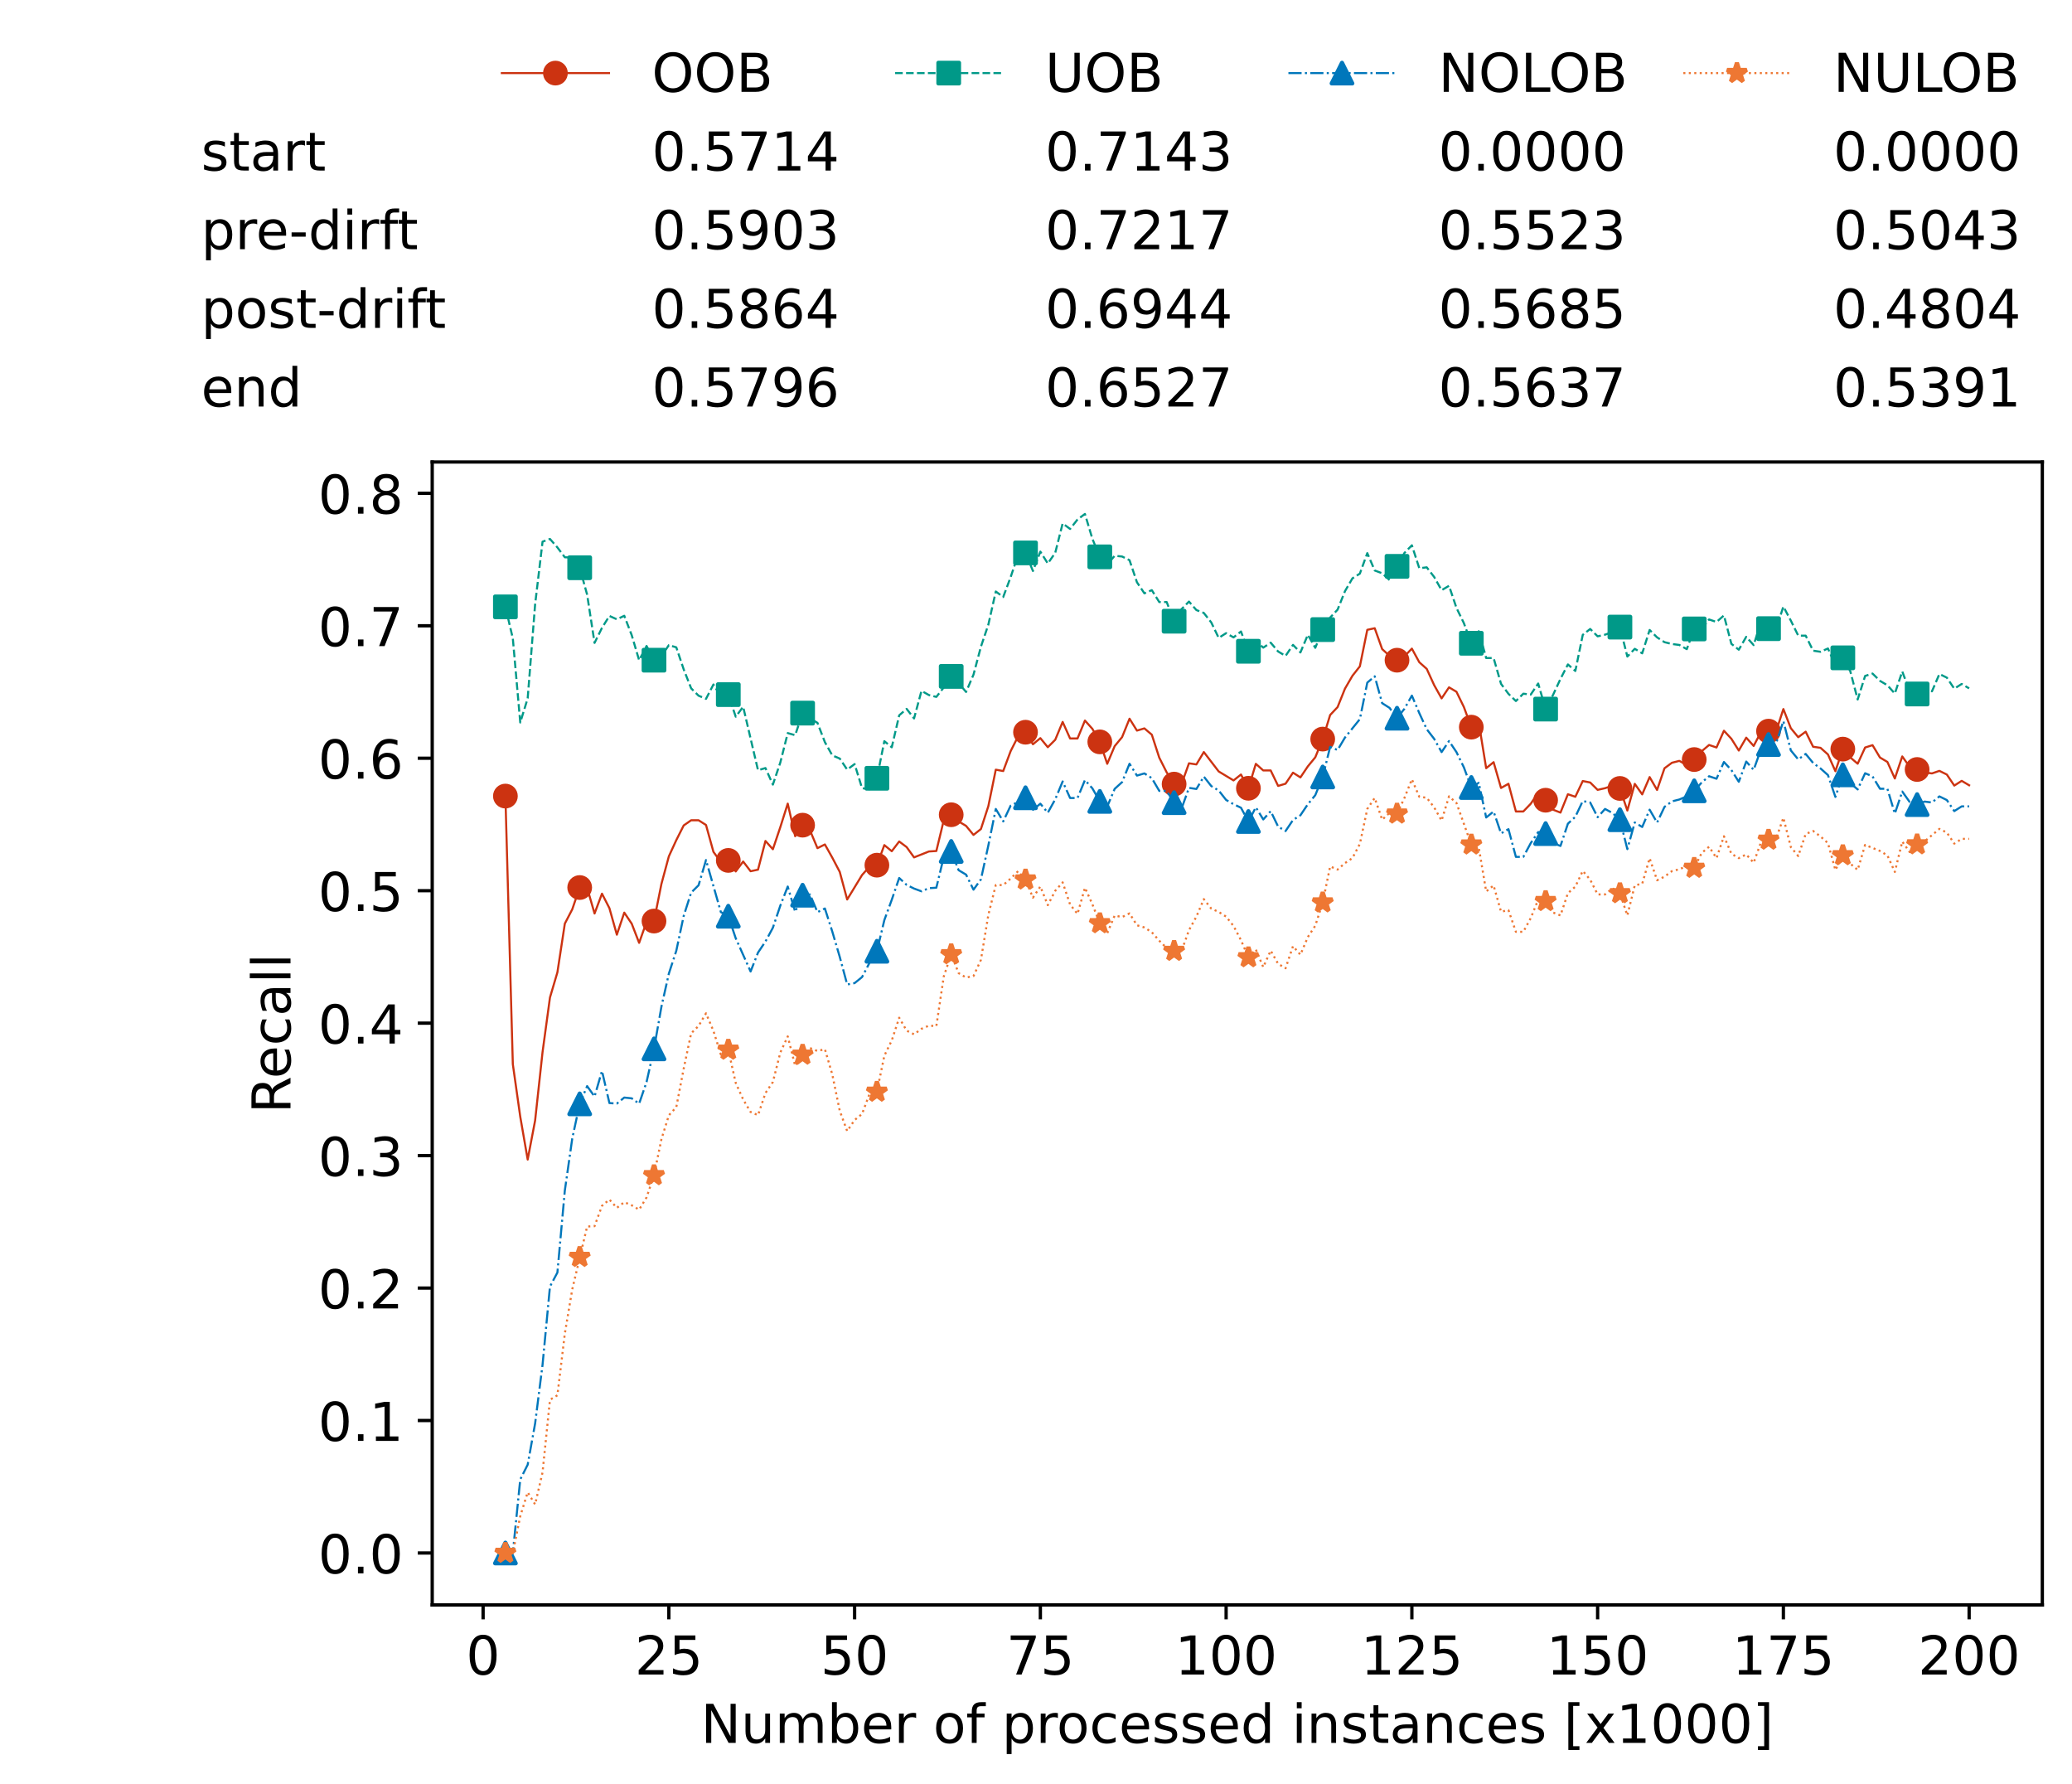 <?xml version="1.0" encoding="utf-8" standalone="no"?>
<!DOCTYPE svg PUBLIC "-//W3C//DTD SVG 1.1//EN"
  "http://www.w3.org/Graphics/SVG/1.1/DTD/svg11.dtd">
<!-- Created with matplotlib (https://matplotlib.org/) -->
<svg height="432.615pt" version="1.1" viewBox="0 0 502.65 432.615" width="502.65pt" xmlns="http://www.w3.org/2000/svg" xmlns:xlink="http://www.w3.org/1999/xlink">
 <defs>
  <style type="text/css">*{stroke-linecap:butt;stroke-linejoin:round;}</style>
 </defs>
 <g id="figure_1">
  <g id="patch_1">
   <path d="M 0 432.615 
L 502.65 432.615 
L 502.65 0 
L 0 0 
z
" style="fill:#ffffff;"/>
  </g>
  <g id="axes_1">
   <g id="patch_2">
    <path d="M 104.85 389.252 
L 495.45 389.252 
L 495.45 112.052 
L 104.85 112.052 
z
" style="fill:#ffffff;"/>
   </g>
   <g id="matplotlib.axis_1">
    <g id="xtick_1">
     <g id="line2d_1">
      <defs>
       <path d="M 0 0 
L 0 3.5 
" id="m6708060882" style="stroke:#000000;stroke-width:0.8;"/>
      </defs>
      <g>
       <use style="stroke:#000000;stroke-width:0.8;" x="117.197" xlink:href="#m6708060882" y="389.252"/>
      </g>
     </g>
     <g id="text_1">
      <!-- 0 -->
      <g transform="translate(113.061 406.13)scale(0.13 -0.13)">
       <defs>
        <path d="M 31.781 66.406 
Q 24.172 66.406 20.328 58.906 
Q 16.5 51.422 16.5 36.375 
Q 16.5 21.391 20.328 13.891 
Q 24.172 6.391 31.781 6.391 
Q 39.453 6.391 43.281 13.891 
Q 47.125 21.391 47.125 36.375 
Q 47.125 51.422 43.281 58.906 
Q 39.453 66.406 31.781 66.406 
z
M 31.781 74.219 
Q 44.047 74.219 50.516 64.516 
Q 56.984 54.828 56.984 36.375 
Q 56.984 17.969 50.516 8.266 
Q 44.047 -1.422 31.781 -1.422 
Q 19.531 -1.422 13.062 8.266 
Q 6.594 17.969 6.594 36.375 
Q 6.594 54.828 13.062 64.516 
Q 19.531 74.219 31.781 74.219 
z
" id="DejaVuSans-48"/>
       </defs>
       <use xlink:href="#DejaVuSans-48"/>
      </g>
     </g>
    </g>
    <g id="xtick_2">
     <g id="line2d_2">
      <g>
       <use style="stroke:#000000;stroke-width:0.8;" x="162.259" xlink:href="#m6708060882" y="389.252"/>
      </g>
     </g>
     <g id="text_2">
      <!-- 25 -->
      <g transform="translate(153.988 406.13)scale(0.13 -0.13)">
       <defs>
        <path d="M 19.188 8.297 
L 53.609 8.297 
L 53.609 0 
L 7.328 0 
L 7.328 8.297 
Q 12.938 14.109 22.625 23.891 
Q 32.328 33.688 34.812 36.531 
Q 39.547 41.844 41.422 45.531 
Q 43.312 49.219 43.312 52.781 
Q 43.312 58.594 39.234 62.25 
Q 35.156 65.922 28.609 65.922 
Q 23.969 65.922 18.812 64.312 
Q 13.672 62.703 7.812 59.422 
L 7.812 69.391 
Q 13.766 71.781 18.938 73 
Q 24.125 74.219 28.422 74.219 
Q 39.75 74.219 46.484 68.547 
Q 53.219 62.891 53.219 53.422 
Q 53.219 48.922 51.531 44.891 
Q 49.859 40.875 45.406 35.406 
Q 44.188 33.984 37.641 27.219 
Q 31.109 20.453 19.188 8.297 
z
" id="DejaVuSans-50"/>
        <path d="M 10.797 72.906 
L 49.516 72.906 
L 49.516 64.594 
L 19.828 64.594 
L 19.828 46.734 
Q 21.969 47.469 24.109 47.828 
Q 26.266 48.188 28.422 48.188 
Q 40.625 48.188 47.75 41.5 
Q 54.891 34.812 54.891 23.391 
Q 54.891 11.625 47.562 5.094 
Q 40.234 -1.422 26.906 -1.422 
Q 22.312 -1.422 17.547 -0.641 
Q 12.797 0.141 7.719 1.703 
L 7.719 11.625 
Q 12.109 9.234 16.797 8.062 
Q 21.484 6.891 26.703 6.891 
Q 35.156 6.891 40.078 11.328 
Q 45.016 15.766 45.016 23.391 
Q 45.016 31 40.078 35.438 
Q 35.156 39.891 26.703 39.891 
Q 22.75 39.891 18.812 39.016 
Q 14.891 38.141 10.797 36.281 
z
" id="DejaVuSans-53"/>
       </defs>
       <use xlink:href="#DejaVuSans-50"/>
       <use x="63.623" xlink:href="#DejaVuSans-53"/>
      </g>
     </g>
    </g>
    <g id="xtick_3">
     <g id="line2d_3">
      <g>
       <use style="stroke:#000000;stroke-width:0.8;" x="207.322" xlink:href="#m6708060882" y="389.252"/>
      </g>
     </g>
     <g id="text_3">
      <!-- 50 -->
      <g transform="translate(199.05 406.13)scale(0.13 -0.13)">
       <use xlink:href="#DejaVuSans-53"/>
       <use x="63.623" xlink:href="#DejaVuSans-48"/>
      </g>
     </g>
    </g>
    <g id="xtick_4">
     <g id="line2d_4">
      <g>
       <use style="stroke:#000000;stroke-width:0.8;" x="252.384" xlink:href="#m6708060882" y="389.252"/>
      </g>
     </g>
     <g id="text_4">
      <!-- 75 -->
      <g transform="translate(244.113 406.13)scale(0.13 -0.13)">
       <defs>
        <path d="M 8.203 72.906 
L 55.078 72.906 
L 55.078 68.703 
L 28.609 0 
L 18.312 0 
L 43.219 64.594 
L 8.203 64.594 
z
" id="DejaVuSans-55"/>
       </defs>
       <use xlink:href="#DejaVuSans-55"/>
       <use x="63.623" xlink:href="#DejaVuSans-53"/>
      </g>
     </g>
    </g>
    <g id="xtick_5">
     <g id="line2d_5">
      <g>
       <use style="stroke:#000000;stroke-width:0.8;" x="297.446" xlink:href="#m6708060882" y="389.252"/>
      </g>
     </g>
     <g id="text_5">
      <!-- 100 -->
      <g transform="translate(285.039 406.13)scale(0.13 -0.13)">
       <defs>
        <path d="M 12.406 8.297 
L 28.516 8.297 
L 28.516 63.922 
L 10.984 60.406 
L 10.984 69.391 
L 28.422 72.906 
L 38.281 72.906 
L 38.281 8.297 
L 54.391 8.297 
L 54.391 0 
L 12.406 0 
z
" id="DejaVuSans-49"/>
       </defs>
       <use xlink:href="#DejaVuSans-49"/>
       <use x="63.623" xlink:href="#DejaVuSans-48"/>
       <use x="127.246" xlink:href="#DejaVuSans-48"/>
      </g>
     </g>
    </g>
    <g id="xtick_6">
     <g id="line2d_6">
      <g>
       <use style="stroke:#000000;stroke-width:0.8;" x="342.509" xlink:href="#m6708060882" y="389.252"/>
      </g>
     </g>
     <g id="text_6">
      <!-- 125 -->
      <g transform="translate(330.102 406.13)scale(0.13 -0.13)">
       <use xlink:href="#DejaVuSans-49"/>
       <use x="63.623" xlink:href="#DejaVuSans-50"/>
       <use x="127.246" xlink:href="#DejaVuSans-53"/>
      </g>
     </g>
    </g>
    <g id="xtick_7">
     <g id="line2d_7">
      <g>
       <use style="stroke:#000000;stroke-width:0.8;" x="387.571" xlink:href="#m6708060882" y="389.252"/>
      </g>
     </g>
     <g id="text_7">
      <!-- 150 -->
      <g transform="translate(375.164 406.13)scale(0.13 -0.13)">
       <use xlink:href="#DejaVuSans-49"/>
       <use x="63.623" xlink:href="#DejaVuSans-53"/>
       <use x="127.246" xlink:href="#DejaVuSans-48"/>
      </g>
     </g>
    </g>
    <g id="xtick_8">
     <g id="line2d_8">
      <g>
       <use style="stroke:#000000;stroke-width:0.8;" x="432.633" xlink:href="#m6708060882" y="389.252"/>
      </g>
     </g>
     <g id="text_8">
      <!-- 175 -->
      <g transform="translate(420.226 406.13)scale(0.13 -0.13)">
       <use xlink:href="#DejaVuSans-49"/>
       <use x="63.623" xlink:href="#DejaVuSans-55"/>
       <use x="127.246" xlink:href="#DejaVuSans-53"/>
      </g>
     </g>
    </g>
    <g id="xtick_9">
     <g id="line2d_9">
      <g>
       <use style="stroke:#000000;stroke-width:0.8;" x="477.695" xlink:href="#m6708060882" y="389.252"/>
      </g>
     </g>
     <g id="text_9">
      <!-- 200 -->
      <g transform="translate(465.289 406.13)scale(0.13 -0.13)">
       <use xlink:href="#DejaVuSans-50"/>
       <use x="63.623" xlink:href="#DejaVuSans-48"/>
       <use x="127.246" xlink:href="#DejaVuSans-48"/>
      </g>
     </g>
    </g>
    <g id="text_10">
     <!-- Number of processed instances [x1000] -->
     <g transform="translate(170.025 422.711)scale(0.13 -0.13)">
      <defs>
       <path d="M 9.812 72.906 
L 23.094 72.906 
L 55.422 11.922 
L 55.422 72.906 
L 64.984 72.906 
L 64.984 0 
L 51.703 0 
L 19.391 60.984 
L 19.391 0 
L 9.812 0 
z
" id="DejaVuSans-78"/>
       <path d="M 8.5 21.578 
L 8.5 54.688 
L 17.484 54.688 
L 17.484 21.922 
Q 17.484 14.156 20.5 10.266 
Q 23.531 6.391 29.594 6.391 
Q 36.859 6.391 41.078 11.031 
Q 45.312 15.672 45.312 23.688 
L 45.312 54.688 
L 54.297 54.688 
L 54.297 0 
L 45.312 0 
L 45.312 8.406 
Q 42.047 3.422 37.719 1 
Q 33.406 -1.422 27.688 -1.422 
Q 18.266 -1.422 13.375 4.438 
Q 8.5 10.297 8.5 21.578 
z
M 31.109 56 
z
" id="DejaVuSans-117"/>
       <path d="M 52 44.188 
Q 55.375 50.25 60.062 53.125 
Q 64.75 56 71.094 56 
Q 79.641 56 84.281 50.016 
Q 88.922 44.047 88.922 33.016 
L 88.922 0 
L 79.891 0 
L 79.891 32.719 
Q 79.891 40.578 77.094 44.375 
Q 74.312 48.188 68.609 48.188 
Q 61.625 48.188 57.562 43.547 
Q 53.516 38.922 53.516 30.906 
L 53.516 0 
L 44.484 0 
L 44.484 32.719 
Q 44.484 40.625 41.703 44.406 
Q 38.922 48.188 33.109 48.188 
Q 26.219 48.188 22.156 43.531 
Q 18.109 38.875 18.109 30.906 
L 18.109 0 
L 9.078 0 
L 9.078 54.688 
L 18.109 54.688 
L 18.109 46.188 
Q 21.188 51.219 25.484 53.609 
Q 29.781 56 35.688 56 
Q 41.656 56 45.828 52.969 
Q 50 49.953 52 44.188 
z
" id="DejaVuSans-109"/>
       <path d="M 48.688 27.297 
Q 48.688 37.203 44.609 42.844 
Q 40.531 48.484 33.406 48.484 
Q 26.266 48.484 22.188 42.844 
Q 18.109 37.203 18.109 27.297 
Q 18.109 17.391 22.188 11.75 
Q 26.266 6.109 33.406 6.109 
Q 40.531 6.109 44.609 11.75 
Q 48.688 17.391 48.688 27.297 
z
M 18.109 46.391 
Q 20.953 51.266 25.266 53.625 
Q 29.594 56 35.594 56 
Q 45.562 56 51.781 48.094 
Q 58.016 40.188 58.016 27.297 
Q 58.016 14.406 51.781 6.484 
Q 45.562 -1.422 35.594 -1.422 
Q 29.594 -1.422 25.266 0.953 
Q 20.953 3.328 18.109 8.203 
L 18.109 0 
L 9.078 0 
L 9.078 75.984 
L 18.109 75.984 
z
" id="DejaVuSans-98"/>
       <path d="M 56.203 29.594 
L 56.203 25.203 
L 14.891 25.203 
Q 15.484 15.922 20.484 11.062 
Q 25.484 6.203 34.422 6.203 
Q 39.594 6.203 44.453 7.469 
Q 49.312 8.734 54.109 11.281 
L 54.109 2.781 
Q 49.266 0.734 44.188 -0.344 
Q 39.109 -1.422 33.891 -1.422 
Q 20.797 -1.422 13.156 6.188 
Q 5.516 13.812 5.516 26.812 
Q 5.516 40.234 12.766 48.109 
Q 20.016 56 32.328 56 
Q 43.359 56 49.781 48.891 
Q 56.203 41.797 56.203 29.594 
z
M 47.219 32.234 
Q 47.125 39.594 43.094 43.984 
Q 39.062 48.391 32.422 48.391 
Q 24.906 48.391 20.391 44.141 
Q 15.875 39.891 15.188 32.172 
z
" id="DejaVuSans-101"/>
       <path d="M 41.109 46.297 
Q 39.594 47.172 37.812 47.578 
Q 36.031 48 33.891 48 
Q 26.266 48 22.188 43.047 
Q 18.109 38.094 18.109 28.812 
L 18.109 0 
L 9.078 0 
L 9.078 54.688 
L 18.109 54.688 
L 18.109 46.188 
Q 20.953 51.172 25.484 53.578 
Q 30.031 56 36.531 56 
Q 37.453 56 38.578 55.875 
Q 39.703 55.766 41.062 55.516 
z
" id="DejaVuSans-114"/>
       <path id="DejaVuSans-32"/>
       <path d="M 30.609 48.391 
Q 23.391 48.391 19.188 42.75 
Q 14.984 37.109 14.984 27.297 
Q 14.984 17.484 19.156 11.844 
Q 23.344 6.203 30.609 6.203 
Q 37.797 6.203 41.984 11.859 
Q 46.188 17.531 46.188 27.297 
Q 46.188 37.016 41.984 42.703 
Q 37.797 48.391 30.609 48.391 
z
M 30.609 56 
Q 42.328 56 49.016 48.375 
Q 55.719 40.766 55.719 27.297 
Q 55.719 13.875 49.016 6.219 
Q 42.328 -1.422 30.609 -1.422 
Q 18.844 -1.422 12.172 6.219 
Q 5.516 13.875 5.516 27.297 
Q 5.516 40.766 12.172 48.375 
Q 18.844 56 30.609 56 
z
" id="DejaVuSans-111"/>
       <path d="M 37.109 75.984 
L 37.109 68.5 
L 28.516 68.5 
Q 23.688 68.5 21.797 66.547 
Q 19.922 64.594 19.922 59.516 
L 19.922 54.688 
L 34.719 54.688 
L 34.719 47.703 
L 19.922 47.703 
L 19.922 0 
L 10.891 0 
L 10.891 47.703 
L 2.297 47.703 
L 2.297 54.688 
L 10.891 54.688 
L 10.891 58.5 
Q 10.891 67.625 15.141 71.797 
Q 19.391 75.984 28.609 75.984 
z
" id="DejaVuSans-102"/>
       <path d="M 18.109 8.203 
L 18.109 -20.797 
L 9.078 -20.797 
L 9.078 54.688 
L 18.109 54.688 
L 18.109 46.391 
Q 20.953 51.266 25.266 53.625 
Q 29.594 56 35.594 56 
Q 45.562 56 51.781 48.094 
Q 58.016 40.188 58.016 27.297 
Q 58.016 14.406 51.781 6.484 
Q 45.562 -1.422 35.594 -1.422 
Q 29.594 -1.422 25.266 0.953 
Q 20.953 3.328 18.109 8.203 
z
M 48.688 27.297 
Q 48.688 37.203 44.609 42.844 
Q 40.531 48.484 33.406 48.484 
Q 26.266 48.484 22.188 42.844 
Q 18.109 37.203 18.109 27.297 
Q 18.109 17.391 22.188 11.75 
Q 26.266 6.109 33.406 6.109 
Q 40.531 6.109 44.609 11.75 
Q 48.688 17.391 48.688 27.297 
z
" id="DejaVuSans-112"/>
       <path d="M 48.781 52.594 
L 48.781 44.188 
Q 44.969 46.297 41.141 47.344 
Q 37.312 48.391 33.406 48.391 
Q 24.656 48.391 19.812 42.844 
Q 14.984 37.312 14.984 27.297 
Q 14.984 17.281 19.812 11.734 
Q 24.656 6.203 33.406 6.203 
Q 37.312 6.203 41.141 7.25 
Q 44.969 8.297 48.781 10.406 
L 48.781 2.094 
Q 45.016 0.344 40.984 -0.531 
Q 36.969 -1.422 32.422 -1.422 
Q 20.062 -1.422 12.781 6.344 
Q 5.516 14.109 5.516 27.297 
Q 5.516 40.672 12.859 48.328 
Q 20.219 56 33.016 56 
Q 37.156 56 41.109 55.141 
Q 45.062 54.297 48.781 52.594 
z
" id="DejaVuSans-99"/>
       <path d="M 44.281 53.078 
L 44.281 44.578 
Q 40.484 46.531 36.375 47.5 
Q 32.281 48.484 27.875 48.484 
Q 21.188 48.484 17.844 46.438 
Q 14.5 44.391 14.5 40.281 
Q 14.5 37.156 16.891 35.375 
Q 19.281 33.594 26.516 31.984 
L 29.594 31.297 
Q 39.156 29.25 43.188 25.516 
Q 47.219 21.781 47.219 15.094 
Q 47.219 7.469 41.188 3.016 
Q 35.156 -1.422 24.609 -1.422 
Q 20.219 -1.422 15.453 -0.562 
Q 10.688 0.297 5.422 2 
L 5.422 11.281 
Q 10.406 8.688 15.234 7.391 
Q 20.062 6.109 24.812 6.109 
Q 31.156 6.109 34.562 8.281 
Q 37.984 10.453 37.984 14.406 
Q 37.984 18.062 35.516 20.016 
Q 33.062 21.969 24.703 23.781 
L 21.578 24.516 
Q 13.234 26.266 9.516 29.906 
Q 5.812 33.547 5.812 39.891 
Q 5.812 47.609 11.281 51.797 
Q 16.75 56 26.812 56 
Q 31.781 56 36.172 55.266 
Q 40.578 54.547 44.281 53.078 
z
" id="DejaVuSans-115"/>
       <path d="M 45.406 46.391 
L 45.406 75.984 
L 54.391 75.984 
L 54.391 0 
L 45.406 0 
L 45.406 8.203 
Q 42.578 3.328 38.25 0.953 
Q 33.938 -1.422 27.875 -1.422 
Q 17.969 -1.422 11.734 6.484 
Q 5.516 14.406 5.516 27.297 
Q 5.516 40.188 11.734 48.094 
Q 17.969 56 27.875 56 
Q 33.938 56 38.25 53.625 
Q 42.578 51.266 45.406 46.391 
z
M 14.797 27.297 
Q 14.797 17.391 18.875 11.75 
Q 22.953 6.109 30.078 6.109 
Q 37.203 6.109 41.297 11.75 
Q 45.406 17.391 45.406 27.297 
Q 45.406 37.203 41.297 42.844 
Q 37.203 48.484 30.078 48.484 
Q 22.953 48.484 18.875 42.844 
Q 14.797 37.203 14.797 27.297 
z
" id="DejaVuSans-100"/>
       <path d="M 9.422 54.688 
L 18.406 54.688 
L 18.406 0 
L 9.422 0 
z
M 9.422 75.984 
L 18.406 75.984 
L 18.406 64.594 
L 9.422 64.594 
z
" id="DejaVuSans-105"/>
       <path d="M 54.891 33.016 
L 54.891 0 
L 45.906 0 
L 45.906 32.719 
Q 45.906 40.484 42.875 44.328 
Q 39.844 48.188 33.797 48.188 
Q 26.516 48.188 22.312 43.547 
Q 18.109 38.922 18.109 30.906 
L 18.109 0 
L 9.078 0 
L 9.078 54.688 
L 18.109 54.688 
L 18.109 46.188 
Q 21.344 51.125 25.703 53.562 
Q 30.078 56 35.797 56 
Q 45.219 56 50.047 50.172 
Q 54.891 44.344 54.891 33.016 
z
" id="DejaVuSans-110"/>
       <path d="M 18.312 70.219 
L 18.312 54.688 
L 36.812 54.688 
L 36.812 47.703 
L 18.312 47.703 
L 18.312 18.016 
Q 18.312 11.328 20.141 9.422 
Q 21.969 7.516 27.594 7.516 
L 36.812 7.516 
L 36.812 0 
L 27.594 0 
Q 17.188 0 13.234 3.875 
Q 9.281 7.766 9.281 18.016 
L 9.281 47.703 
L 2.688 47.703 
L 2.688 54.688 
L 9.281 54.688 
L 9.281 70.219 
z
" id="DejaVuSans-116"/>
       <path d="M 34.281 27.484 
Q 23.391 27.484 19.188 25 
Q 14.984 22.516 14.984 16.5 
Q 14.984 11.719 18.141 8.906 
Q 21.297 6.109 26.703 6.109 
Q 34.188 6.109 38.703 11.406 
Q 43.219 16.703 43.219 25.484 
L 43.219 27.484 
z
M 52.203 31.203 
L 52.203 0 
L 43.219 0 
L 43.219 8.297 
Q 40.141 3.328 35.547 0.953 
Q 30.953 -1.422 24.312 -1.422 
Q 15.922 -1.422 10.953 3.297 
Q 6 8.016 6 15.922 
Q 6 25.141 12.172 29.828 
Q 18.359 34.516 30.609 34.516 
L 43.219 34.516 
L 43.219 35.406 
Q 43.219 41.609 39.141 45 
Q 35.062 48.391 27.688 48.391 
Q 23 48.391 18.547 47.266 
Q 14.109 46.141 10.016 43.891 
L 10.016 52.203 
Q 14.938 54.109 19.578 55.047 
Q 24.219 56 28.609 56 
Q 40.484 56 46.344 49.844 
Q 52.203 43.703 52.203 31.203 
z
" id="DejaVuSans-97"/>
       <path d="M 8.594 75.984 
L 29.297 75.984 
L 29.297 69 
L 17.578 69 
L 17.578 -6.203 
L 29.297 -6.203 
L 29.297 -13.188 
L 8.594 -13.188 
z
" id="DejaVuSans-91"/>
       <path d="M 54.891 54.688 
L 35.109 28.078 
L 55.906 0 
L 45.312 0 
L 29.391 21.484 
L 13.484 0 
L 2.875 0 
L 24.125 28.609 
L 4.688 54.688 
L 15.281 54.688 
L 29.781 35.203 
L 44.281 54.688 
z
" id="DejaVuSans-120"/>
       <path d="M 30.422 75.984 
L 30.422 -13.188 
L 9.719 -13.188 
L 9.719 -6.203 
L 21.391 -6.203 
L 21.391 69 
L 9.719 69 
L 9.719 75.984 
z
" id="DejaVuSans-93"/>
      </defs>
      <use xlink:href="#DejaVuSans-78"/>
      <use x="74.805" xlink:href="#DejaVuSans-117"/>
      <use x="138.184" xlink:href="#DejaVuSans-109"/>
      <use x="235.596" xlink:href="#DejaVuSans-98"/>
      <use x="299.072" xlink:href="#DejaVuSans-101"/>
      <use x="360.596" xlink:href="#DejaVuSans-114"/>
      <use x="401.709" xlink:href="#DejaVuSans-32"/>
      <use x="433.496" xlink:href="#DejaVuSans-111"/>
      <use x="494.678" xlink:href="#DejaVuSans-102"/>
      <use x="529.883" xlink:href="#DejaVuSans-32"/>
      <use x="561.67" xlink:href="#DejaVuSans-112"/>
      <use x="625.146" xlink:href="#DejaVuSans-114"/>
      <use x="664.01" xlink:href="#DejaVuSans-111"/>
      <use x="725.191" xlink:href="#DejaVuSans-99"/>
      <use x="780.172" xlink:href="#DejaVuSans-101"/>
      <use x="841.695" xlink:href="#DejaVuSans-115"/>
      <use x="893.795" xlink:href="#DejaVuSans-115"/>
      <use x="945.895" xlink:href="#DejaVuSans-101"/>
      <use x="1007.418" xlink:href="#DejaVuSans-100"/>
      <use x="1070.895" xlink:href="#DejaVuSans-32"/>
      <use x="1102.682" xlink:href="#DejaVuSans-105"/>
      <use x="1130.465" xlink:href="#DejaVuSans-110"/>
      <use x="1193.844" xlink:href="#DejaVuSans-115"/>
      <use x="1245.943" xlink:href="#DejaVuSans-116"/>
      <use x="1285.152" xlink:href="#DejaVuSans-97"/>
      <use x="1346.432" xlink:href="#DejaVuSans-110"/>
      <use x="1409.811" xlink:href="#DejaVuSans-99"/>
      <use x="1464.791" xlink:href="#DejaVuSans-101"/>
      <use x="1526.314" xlink:href="#DejaVuSans-115"/>
      <use x="1578.414" xlink:href="#DejaVuSans-32"/>
      <use x="1610.201" xlink:href="#DejaVuSans-91"/>
      <use x="1649.215" xlink:href="#DejaVuSans-120"/>
      <use x="1708.395" xlink:href="#DejaVuSans-49"/>
      <use x="1772.018" xlink:href="#DejaVuSans-48"/>
      <use x="1835.641" xlink:href="#DejaVuSans-48"/>
      <use x="1899.264" xlink:href="#DejaVuSans-48"/>
      <use x="1962.887" xlink:href="#DejaVuSans-93"/>
     </g>
    </g>
   </g>
   <g id="matplotlib.axis_2">
    <g id="ytick_1">
     <g id="line2d_10">
      <defs>
       <path d="M 0 0 
L -3.5 0 
" id="mb3cfbe6900" style="stroke:#000000;stroke-width:0.8;"/>
      </defs>
      <g>
       <use style="stroke:#000000;stroke-width:0.8;" x="104.85" xlink:href="#mb3cfbe6900" y="376.652"/>
      </g>
     </g>
     <g id="text_11">
      <!-- 0.0 -->
      <g transform="translate(77.176 381.591)scale(0.13 -0.13)">
       <defs>
        <path d="M 10.688 12.406 
L 21 12.406 
L 21 0 
L 10.688 0 
z
" id="DejaVuSans-46"/>
       </defs>
       <use xlink:href="#DejaVuSans-48"/>
       <use x="63.623" xlink:href="#DejaVuSans-46"/>
       <use x="95.41" xlink:href="#DejaVuSans-48"/>
      </g>
     </g>
    </g>
    <g id="ytick_2">
     <g id="line2d_11">
      <g>
       <use style="stroke:#000000;stroke-width:0.8;" x="104.85" xlink:href="#mb3cfbe6900" y="344.526"/>
      </g>
     </g>
     <g id="text_12">
      <!-- 0.1 -->
      <g transform="translate(77.176 349.465)scale(0.13 -0.13)">
       <use xlink:href="#DejaVuSans-48"/>
       <use x="63.623" xlink:href="#DejaVuSans-46"/>
       <use x="95.41" xlink:href="#DejaVuSans-49"/>
      </g>
     </g>
    </g>
    <g id="ytick_3">
     <g id="line2d_12">
      <g>
       <use style="stroke:#000000;stroke-width:0.8;" x="104.85" xlink:href="#mb3cfbe6900" y="312.4"/>
      </g>
     </g>
     <g id="text_13">
      <!-- 0.2 -->
      <g transform="translate(77.176 317.339)scale(0.13 -0.13)">
       <use xlink:href="#DejaVuSans-48"/>
       <use x="63.623" xlink:href="#DejaVuSans-46"/>
       <use x="95.41" xlink:href="#DejaVuSans-50"/>
      </g>
     </g>
    </g>
    <g id="ytick_4">
     <g id="line2d_13">
      <g>
       <use style="stroke:#000000;stroke-width:0.8;" x="104.85" xlink:href="#mb3cfbe6900" y="280.275"/>
      </g>
     </g>
     <g id="text_14">
      <!-- 0.3 -->
      <g transform="translate(77.176 285.214)scale(0.13 -0.13)">
       <defs>
        <path d="M 40.578 39.312 
Q 47.656 37.797 51.625 33 
Q 55.609 28.219 55.609 21.188 
Q 55.609 10.406 48.188 4.484 
Q 40.766 -1.422 27.094 -1.422 
Q 22.516 -1.422 17.656 -0.516 
Q 12.797 0.391 7.625 2.203 
L 7.625 11.719 
Q 11.719 9.328 16.594 8.109 
Q 21.484 6.891 26.812 6.891 
Q 36.078 6.891 40.938 10.547 
Q 45.797 14.203 45.797 21.188 
Q 45.797 27.641 41.281 31.266 
Q 36.766 34.906 28.719 34.906 
L 20.219 34.906 
L 20.219 43.016 
L 29.109 43.016 
Q 36.375 43.016 40.234 45.922 
Q 44.094 48.828 44.094 54.297 
Q 44.094 59.906 40.109 62.906 
Q 36.141 65.922 28.719 65.922 
Q 24.656 65.922 20.016 65.031 
Q 15.375 64.156 9.812 62.312 
L 9.812 71.094 
Q 15.438 72.656 20.344 73.438 
Q 25.25 74.219 29.594 74.219 
Q 40.828 74.219 47.359 69.109 
Q 53.906 64.016 53.906 55.328 
Q 53.906 49.266 50.438 45.094 
Q 46.969 40.922 40.578 39.312 
z
" id="DejaVuSans-51"/>
       </defs>
       <use xlink:href="#DejaVuSans-48"/>
       <use x="63.623" xlink:href="#DejaVuSans-46"/>
       <use x="95.41" xlink:href="#DejaVuSans-51"/>
      </g>
     </g>
    </g>
    <g id="ytick_5">
     <g id="line2d_14">
      <g>
       <use style="stroke:#000000;stroke-width:0.8;" x="104.85" xlink:href="#mb3cfbe6900" y="248.149"/>
      </g>
     </g>
     <g id="text_15">
      <!-- 0.4 -->
      <g transform="translate(77.176 253.088)scale(0.13 -0.13)">
       <defs>
        <path d="M 37.797 64.312 
L 12.891 25.391 
L 37.797 25.391 
z
M 35.203 72.906 
L 47.609 72.906 
L 47.609 25.391 
L 58.016 25.391 
L 58.016 17.188 
L 47.609 17.188 
L 47.609 0 
L 37.797 0 
L 37.797 17.188 
L 4.891 17.188 
L 4.891 26.703 
z
" id="DejaVuSans-52"/>
       </defs>
       <use xlink:href="#DejaVuSans-48"/>
       <use x="63.623" xlink:href="#DejaVuSans-46"/>
       <use x="95.41" xlink:href="#DejaVuSans-52"/>
      </g>
     </g>
    </g>
    <g id="ytick_6">
     <g id="line2d_15">
      <g>
       <use style="stroke:#000000;stroke-width:0.8;" x="104.85" xlink:href="#mb3cfbe6900" y="216.023"/>
      </g>
     </g>
     <g id="text_16">
      <!-- 0.5 -->
      <g transform="translate(77.176 220.962)scale(0.13 -0.13)">
       <use xlink:href="#DejaVuSans-48"/>
       <use x="63.623" xlink:href="#DejaVuSans-46"/>
       <use x="95.41" xlink:href="#DejaVuSans-53"/>
      </g>
     </g>
    </g>
    <g id="ytick_7">
     <g id="line2d_16">
      <g>
       <use style="stroke:#000000;stroke-width:0.8;" x="104.85" xlink:href="#mb3cfbe6900" y="183.898"/>
      </g>
     </g>
     <g id="text_17">
      <!-- 0.6 -->
      <g transform="translate(77.176 188.837)scale(0.13 -0.13)">
       <defs>
        <path d="M 33.016 40.375 
Q 26.375 40.375 22.484 35.828 
Q 18.609 31.297 18.609 23.391 
Q 18.609 15.531 22.484 10.953 
Q 26.375 6.391 33.016 6.391 
Q 39.656 6.391 43.531 10.953 
Q 47.406 15.531 47.406 23.391 
Q 47.406 31.297 43.531 35.828 
Q 39.656 40.375 33.016 40.375 
z
M 52.594 71.297 
L 52.594 62.312 
Q 48.875 64.062 45.094 64.984 
Q 41.312 65.922 37.594 65.922 
Q 27.828 65.922 22.672 59.328 
Q 17.531 52.734 16.797 39.406 
Q 19.672 43.656 24.016 45.922 
Q 28.375 48.188 33.594 48.188 
Q 44.578 48.188 50.953 41.516 
Q 57.328 34.859 57.328 23.391 
Q 57.328 12.156 50.688 5.359 
Q 44.047 -1.422 33.016 -1.422 
Q 20.359 -1.422 13.672 8.266 
Q 6.984 17.969 6.984 36.375 
Q 6.984 53.656 15.188 63.938 
Q 23.391 74.219 37.203 74.219 
Q 40.922 74.219 44.703 73.484 
Q 48.484 72.75 52.594 71.297 
z
" id="DejaVuSans-54"/>
       </defs>
       <use xlink:href="#DejaVuSans-48"/>
       <use x="63.623" xlink:href="#DejaVuSans-46"/>
       <use x="95.41" xlink:href="#DejaVuSans-54"/>
      </g>
     </g>
    </g>
    <g id="ytick_8">
     <g id="line2d_17">
      <g>
       <use style="stroke:#000000;stroke-width:0.8;" x="104.85" xlink:href="#mb3cfbe6900" y="151.772"/>
      </g>
     </g>
     <g id="text_18">
      <!-- 0.7 -->
      <g transform="translate(77.176 156.711)scale(0.13 -0.13)">
       <use xlink:href="#DejaVuSans-48"/>
       <use x="63.623" xlink:href="#DejaVuSans-46"/>
       <use x="95.41" xlink:href="#DejaVuSans-55"/>
      </g>
     </g>
    </g>
    <g id="ytick_9">
     <g id="line2d_18">
      <g>
       <use style="stroke:#000000;stroke-width:0.8;" x="104.85" xlink:href="#mb3cfbe6900" y="119.646"/>
      </g>
     </g>
     <g id="text_19">
      <!-- 0.8 -->
      <g transform="translate(77.176 124.585)scale(0.13 -0.13)">
       <defs>
        <path d="M 31.781 34.625 
Q 24.75 34.625 20.719 30.859 
Q 16.703 27.094 16.703 20.516 
Q 16.703 13.922 20.719 10.156 
Q 24.75 6.391 31.781 6.391 
Q 38.812 6.391 42.859 10.172 
Q 46.922 13.969 46.922 20.516 
Q 46.922 27.094 42.891 30.859 
Q 38.875 34.625 31.781 34.625 
z
M 21.922 38.812 
Q 15.578 40.375 12.031 44.719 
Q 8.5 49.078 8.5 55.328 
Q 8.5 64.062 14.719 69.141 
Q 20.953 74.219 31.781 74.219 
Q 42.672 74.219 48.875 69.141 
Q 55.078 64.062 55.078 55.328 
Q 55.078 49.078 51.531 44.719 
Q 48 40.375 41.703 38.812 
Q 48.828 37.156 52.797 32.312 
Q 56.781 27.484 56.781 20.516 
Q 56.781 9.906 50.312 4.234 
Q 43.844 -1.422 31.781 -1.422 
Q 19.734 -1.422 13.25 4.234 
Q 6.781 9.906 6.781 20.516 
Q 6.781 27.484 10.781 32.312 
Q 14.797 37.156 21.922 38.812 
z
M 18.312 54.391 
Q 18.312 48.734 21.844 45.562 
Q 25.391 42.391 31.781 42.391 
Q 38.141 42.391 41.719 45.562 
Q 45.312 48.734 45.312 54.391 
Q 45.312 60.062 41.719 63.234 
Q 38.141 66.406 31.781 66.406 
Q 25.391 66.406 21.844 63.234 
Q 18.312 60.062 18.312 54.391 
z
" id="DejaVuSans-56"/>
       </defs>
       <use xlink:href="#DejaVuSans-48"/>
       <use x="63.623" xlink:href="#DejaVuSans-46"/>
       <use x="95.41" xlink:href="#DejaVuSans-56"/>
      </g>
     </g>
    </g>
    <g id="text_20">
     <!-- Recall -->
     <g transform="translate(70.472 270.044)rotate(-90)scale(0.13 -0.13)">
      <defs>
       <path d="M 44.391 34.188 
Q 47.562 33.109 50.562 29.594 
Q 53.562 26.078 56.594 19.922 
L 66.609 0 
L 56 0 
L 46.688 18.703 
Q 43.062 26.031 39.672 28.422 
Q 36.281 30.812 30.422 30.812 
L 19.672 30.812 
L 19.672 0 
L 9.812 0 
L 9.812 72.906 
L 32.078 72.906 
Q 44.578 72.906 50.734 67.672 
Q 56.891 62.453 56.891 51.906 
Q 56.891 45.016 53.688 40.469 
Q 50.484 35.938 44.391 34.188 
z
M 19.672 64.797 
L 19.672 38.922 
L 32.078 38.922 
Q 39.203 38.922 42.844 42.219 
Q 46.484 45.516 46.484 51.906 
Q 46.484 58.297 42.844 61.547 
Q 39.203 64.797 32.078 64.797 
z
" id="DejaVuSans-82"/>
       <path d="M 9.422 75.984 
L 18.406 75.984 
L 18.406 0 
L 9.422 0 
z
" id="DejaVuSans-108"/>
      </defs>
      <use xlink:href="#DejaVuSans-82"/>
      <use x="64.982" xlink:href="#DejaVuSans-101"/>
      <use x="126.506" xlink:href="#DejaVuSans-99"/>
      <use x="181.486" xlink:href="#DejaVuSans-97"/>
      <use x="242.766" xlink:href="#DejaVuSans-108"/>
      <use x="270.549" xlink:href="#DejaVuSans-108"/>
     </g>
    </g>
   </g>
   <g id="line2d_19"/>
   <g id="line2d_20"/>
   <g id="line2d_21"/>
   <g id="line2d_22"/>
   <g id="line2d_23"/>
   <g id="line2d_24">
    <path clip-path="url(#p2ce07ddb31)" d="M 122.605 193.076 
L 124.407 258.093 
L 126.21 270.841 
L 128.012 281.231 
L 129.815 271.759 
L 131.617 255.168 
L 133.419 241.927 
L 135.222 235.821 
L 137.024 224.011 
L 138.827 220.535 
L 140.629 215.257 
L 142.432 215.321 
L 144.234 221.553 
L 146.037 216.745 
L 147.839 220.267 
L 149.642 226.694 
L 151.444 221.342 
L 153.247 224.021 
L 155.049 228.673 
L 156.852 223.579 
L 158.654 223.387 
L 160.457 214.382 
L 162.259 207.69 
L 164.062 203.763 
L 165.864 200.194 
L 167.667 198.942 
L 169.469 198.942 
L 171.272 200.089 
L 173.074 206.604 
L 174.877 209.09 
L 176.679 208.678 
L 178.482 211.355 
L 180.284 208.946 
L 182.087 211.305 
L 183.889 210.922 
L 185.692 203.962 
L 187.494 205.97 
L 189.297 200.615 
L 191.099 194.904 
L 192.902 202.808 
L 194.704 200.131 
L 196.507 201.419 
L 198.309 205.703 
L 200.112 204.811 
L 201.914 208.023 
L 203.717 211.465 
L 205.519 218.158 
L 209.124 212.226 
L 210.927 210.186 
L 212.729 209.833 
L 214.532 204.965 
L 216.334 206.448 
L 218.137 204.089 
L 219.939 205.445 
L 221.742 207.944 
L 225.347 206.51 
L 227.149 206.398 
L 228.952 198.94 
L 230.754 197.602 
L 232.557 199.234 
L 234.359 200.305 
L 236.162 202.495 
L 237.964 201.067 
L 239.767 195.507 
L 241.569 186.673 
L 243.372 187.007 
L 245.174 182.177 
L 246.976 178.608 
L 248.779 177.588 
L 250.581 180.508 
L 252.384 179.025 
L 254.186 181.222 
L 255.989 179.425 
L 257.791 175.09 
L 259.594 179.106 
L 261.396 179.106 
L 263.199 174.756 
L 265.001 176.764 
L 266.804 179.928 
L 268.606 185.247 
L 270.409 180.964 
L 272.211 178.773 
L 274.014 174.311 
L 275.816 177.194 
L 277.619 176.659 
L 279.421 178.189 
L 281.224 183.749 
L 283.026 187.319 
L 284.829 190.174 
L 286.631 190.174 
L 288.434 185.126 
L 290.236 185.4 
L 292.039 182.4 
L 295.644 187.104 
L 299.249 189.281 
L 301.051 187.847 
L 302.854 191.184 
L 304.656 185.256 
L 306.459 186.863 
L 308.261 186.863 
L 310.064 190.611 
L 311.866 190.075 
L 313.669 187.398 
L 315.471 188.545 
L 317.274 185.868 
L 319.076 183.672 
L 320.879 179.254 
L 322.681 173.413 
L 324.484 171.501 
L 326.286 167.008 
L 328.089 163.903 
L 329.891 161.609 
L 331.694 152.75 
L 333.496 152.367 
L 335.299 157.422 
L 337.101 159.079 
L 338.904 160.122 
L 340.706 159.166 
L 342.509 157.313 
L 344.311 160.62 
L 346.114 162.226 
L 347.916 166.169 
L 349.719 169.382 
L 351.521 166.704 
L 353.324 167.775 
L 355.126 171.482 
L 356.928 176.358 
L 358.731 175.223 
L 360.533 186.314 
L 362.336 184.853 
L 364.138 191.113 
L 365.941 190.093 
L 367.743 196.81 
L 369.546 196.81 
L 371.348 194.933 
L 373.151 192.256 
L 374.953 194.081 
L 376.756 196.376 
L 378.558 197.082 
L 380.361 192.627 
L 382.163 193.245 
L 383.966 189.426 
L 385.768 189.783 
L 387.571 191.568 
L 389.373 191.166 
L 391.176 190.548 
L 392.978 191.223 
L 394.781 196.578 
L 396.583 190.111 
L 398.386 192.666 
L 400.188 188.468 
L 401.991 191.591 
L 403.793 186.334 
L 405.596 184.996 
L 407.398 184.537 
L 409.201 185.557 
L 411.003 184.218 
L 412.806 182.21 
L 414.608 180.681 
L 416.411 181.292 
L 418.213 177.233 
L 420.016 179.174 
L 421.818 182.03 
L 423.621 178.907 
L 425.423 180.914 
L 427.226 177.472 
L 429.028 177.327 
L 430.831 177.489 
L 432.633 171.973 
L 434.436 176.606 
L 436.238 178.797 
L 438.041 177.458 
L 439.843 181.109 
L 441.646 181.376 
L 443.448 182.983 
L 445.251 187.043 
L 447.053 181.688 
L 448.856 183.696 
L 450.658 185.226 
L 452.461 181.299 
L 454.263 180.726 
L 456.066 183.726 
L 457.868 184.797 
L 459.671 188.813 
L 461.473 183.459 
L 463.276 186.008 
L 466.881 187.356 
L 468.683 187.579 
L 470.485 186.962 
L 472.288 187.854 
L 474.09 190.531 
L 475.893 189.384 
L 477.695 190.455 
L 477.695 190.455 
" style="fill:none;stroke:#cc3311;stroke-linecap:square;stroke-width:0.5;"/>
    <defs>
     <path d="M 0 2.5 
C 0.663 2.5 1.299 2.237 1.768 1.768 
C 2.237 1.299 2.5 0.663 2.5 0 
C 2.5 -0.663 2.237 -1.299 1.768 -1.768 
C 1.299 -2.237 0.663 -2.5 0 -2.5 
C -0.663 -2.5 -1.299 -2.237 -1.768 -1.768 
C -2.237 -1.299 -2.5 -0.663 -2.5 0 
C -2.5 0.663 -2.237 1.299 -1.768 1.768 
C -1.299 2.237 -0.663 2.5 0 2.5 
z
" id="ma0165b8d44" style="stroke:#cc3311;"/>
    </defs>
    <g clip-path="url(#p2ce07ddb31)">
     <use style="fill:#cc3311;stroke:#cc3311;" x="122.605" xlink:href="#ma0165b8d44" y="193.076"/>
     <use style="fill:#cc3311;stroke:#cc3311;" x="140.629" xlink:href="#ma0165b8d44" y="215.257"/>
     <use style="fill:#cc3311;stroke:#cc3311;" x="158.654" xlink:href="#ma0165b8d44" y="223.387"/>
     <use style="fill:#cc3311;stroke:#cc3311;" x="176.679" xlink:href="#ma0165b8d44" y="208.678"/>
     <use style="fill:#cc3311;stroke:#cc3311;" x="194.704" xlink:href="#ma0165b8d44" y="200.131"/>
     <use style="fill:#cc3311;stroke:#cc3311;" x="212.729" xlink:href="#ma0165b8d44" y="209.833"/>
     <use style="fill:#cc3311;stroke:#cc3311;" x="230.754" xlink:href="#ma0165b8d44" y="197.602"/>
     <use style="fill:#cc3311;stroke:#cc3311;" x="248.779" xlink:href="#ma0165b8d44" y="177.588"/>
     <use style="fill:#cc3311;stroke:#cc3311;" x="266.804" xlink:href="#ma0165b8d44" y="179.928"/>
     <use style="fill:#cc3311;stroke:#cc3311;" x="284.829" xlink:href="#ma0165b8d44" y="190.174"/>
     <use style="fill:#cc3311;stroke:#cc3311;" x="302.854" xlink:href="#ma0165b8d44" y="191.184"/>
     <use style="fill:#cc3311;stroke:#cc3311;" x="320.879" xlink:href="#ma0165b8d44" y="179.254"/>
     <use style="fill:#cc3311;stroke:#cc3311;" x="338.904" xlink:href="#ma0165b8d44" y="160.122"/>
     <use style="fill:#cc3311;stroke:#cc3311;" x="356.928" xlink:href="#ma0165b8d44" y="176.358"/>
     <use style="fill:#cc3311;stroke:#cc3311;" x="374.953" xlink:href="#ma0165b8d44" y="194.081"/>
     <use style="fill:#cc3311;stroke:#cc3311;" x="392.978" xlink:href="#ma0165b8d44" y="191.223"/>
     <use style="fill:#cc3311;stroke:#cc3311;" x="411.003" xlink:href="#ma0165b8d44" y="184.218"/>
     <use style="fill:#cc3311;stroke:#cc3311;" x="429.028" xlink:href="#ma0165b8d44" y="177.327"/>
     <use style="fill:#cc3311;stroke:#cc3311;" x="447.053" xlink:href="#ma0165b8d44" y="181.688"/>
     <use style="fill:#cc3311;stroke:#cc3311;" x="465.078" xlink:href="#ma0165b8d44" y="186.626"/>
    </g>
   </g>
   <g id="line2d_25"/>
   <g id="line2d_26"/>
   <g id="line2d_27"/>
   <g id="line2d_28"/>
   <g id="line2d_29">
    <path clip-path="url(#p2ce07ddb31)" d="M 122.605 147.183 
L 124.407 154.832 
L 126.21 175.229 
L 128.012 169.365 
L 129.815 146.571 
L 131.617 131.375 
L 133.419 130.719 
L 135.222 132.777 
L 137.024 135.162 
L 138.827 135.217 
L 140.629 137.695 
L 142.432 144.223 
L 144.234 155.924 
L 146.037 152.273 
L 147.839 149.384 
L 149.642 150.203 
L 151.444 149.35 
L 153.247 154.046 
L 155.049 160.126 
L 156.852 156.674 
L 158.654 160.116 
L 160.457 159.143 
L 162.259 156.466 
L 164.062 157.001 
L 165.864 162.355 
L 167.667 166.945 
L 169.469 168.729 
L 171.272 169.494 
L 173.074 166.012 
L 174.877 168.881 
L 176.679 168.469 
L 178.482 173.823 
L 180.284 171.414 
L 183.889 186.813 
L 185.692 186.278 
L 187.494 190.293 
L 189.297 184.939 
L 191.099 177.8 
L 192.902 178.31 
L 194.704 172.956 
L 196.507 174.244 
L 198.309 175.315 
L 200.112 180 
L 201.914 183.213 
L 203.717 183.977 
L 205.519 186.655 
L 207.322 185.316 
L 209.124 191.157 
L 210.927 191.412 
L 212.729 188.764 
L 214.532 179.759 
L 216.334 181.242 
L 218.137 173.492 
L 219.939 171.927 
L 221.742 174.247 
L 223.544 167.554 
L 225.347 168.574 
L 227.149 169.02 
L 228.952 166.726 
L 230.754 164.049 
L 232.557 165.681 
L 234.359 167.822 
L 236.162 163.624 
L 237.964 156.842 
L 239.767 151.488 
L 241.569 143.456 
L 243.372 144.795 
L 245.174 139.965 
L 246.976 134.61 
L 248.779 134.101 
L 250.581 138.481 
L 252.384 133.786 
L 254.186 136.669 
L 255.989 134.086 
L 257.791 126.947 
L 259.594 128.285 
L 261.396 125.99 
L 263.199 124.652 
L 265.001 130.675 
L 266.804 135.056 
L 268.606 136.934 
L 270.409 134.792 
L 272.211 134.974 
L 274.014 135.867 
L 275.816 141.221 
L 277.619 143.898 
L 279.421 143.133 
L 281.224 146.016 
L 283.026 146.016 
L 284.829 150.657 
L 286.631 147.736 
L 288.434 145.901 
L 290.236 147.96 
L 292.039 148.666 
L 293.841 150.961 
L 295.644 154.709 
L 297.446 153.561 
L 299.249 154.591 
L 301.051 153.157 
L 302.854 157.955 
L 304.656 155.469 
L 306.459 157.075 
L 308.261 155.87 
L 310.064 158.012 
L 311.866 159.083 
L 313.669 156.406 
L 315.471 158.242 
L 317.274 153.958 
L 319.076 157.116 
L 320.879 152.699 
L 322.681 149.778 
L 324.484 147.866 
L 326.286 143.373 
L 328.089 140.268 
L 329.891 139.121 
L 331.694 134.156 
L 333.496 138.363 
L 335.299 139.037 
L 337.101 140.694 
L 340.706 134.105 
L 342.509 132.252 
L 344.311 137.827 
L 346.114 137.597 
L 347.916 139.934 
L 349.719 143.146 
L 351.521 142.076 
L 353.324 147.43 
L 355.126 151.137 
L 356.928 156.013 
L 358.731 153.092 
L 360.533 159.594 
L 362.336 159.594 
L 364.138 165.854 
L 365.941 168.276 
L 367.743 170.028 
L 369.546 168.243 
L 371.348 168.452 
L 373.151 165.775 
L 374.953 171.981 
L 376.756 168.539 
L 378.558 164.656 
L 380.361 161.146 
L 382.163 162.735 
L 383.966 153.973 
L 385.768 152.545 
L 387.571 154.33 
L 389.373 153.929 
L 391.176 153.311 
L 392.978 152.096 
L 394.781 159.235 
L 396.583 157.358 
L 398.386 158.453 
L 400.188 152.794 
L 401.991 154.579 
L 403.793 155.747 
L 405.596 156.193 
L 407.398 156.423 
L 409.201 157.443 
L 411.003 152.535 
L 412.806 152.535 
L 414.608 150.24 
L 416.411 150.852 
L 418.213 149.263 
L 420.016 156.147 
L 421.818 157.575 
L 423.621 154.452 
L 425.423 156.46 
L 427.226 150.723 
L 429.028 152.467 
L 430.831 152.629 
L 432.633 147.113 
L 434.436 150.511 
L 436.238 154.162 
L 438.041 154.162 
L 439.843 157.812 
L 441.646 158.08 
L 443.448 157.277 
L 445.251 161.337 
L 447.053 159.552 
L 448.856 162.764 
L 450.658 169.648 
L 452.461 163.937 
L 454.263 163.364 
L 456.066 165.129 
L 457.868 166.2 
L 459.671 168.207 
L 461.473 162.853 
L 463.276 167.697 
L 465.078 168.315 
L 466.881 167.439 
L 468.683 167.662 
L 470.485 163.461 
L 472.288 164.354 
L 474.09 167.031 
L 475.893 165.883 
L 477.695 166.954 
L 477.695 166.954 
" style="fill:none;stroke:#009988;stroke-dasharray:1.85,0.8;stroke-dashoffset:0;stroke-width:0.5;"/>
    <defs>
     <path d="M -2.5 2.5 
L 2.5 2.5 
L 2.5 -2.5 
L -2.5 -2.5 
z
" id="m14ae164e50" style="stroke:#009988;stroke-linejoin:miter;"/>
    </defs>
    <g clip-path="url(#p2ce07ddb31)">
     <use style="fill:#009988;stroke:#009988;stroke-linejoin:miter;" x="122.605" xlink:href="#m14ae164e50" y="147.183"/>
     <use style="fill:#009988;stroke:#009988;stroke-linejoin:miter;" x="140.629" xlink:href="#m14ae164e50" y="137.695"/>
     <use style="fill:#009988;stroke:#009988;stroke-linejoin:miter;" x="158.654" xlink:href="#m14ae164e50" y="160.116"/>
     <use style="fill:#009988;stroke:#009988;stroke-linejoin:miter;" x="176.679" xlink:href="#m14ae164e50" y="168.469"/>
     <use style="fill:#009988;stroke:#009988;stroke-linejoin:miter;" x="194.704" xlink:href="#m14ae164e50" y="172.956"/>
     <use style="fill:#009988;stroke:#009988;stroke-linejoin:miter;" x="212.729" xlink:href="#m14ae164e50" y="188.764"/>
     <use style="fill:#009988;stroke:#009988;stroke-linejoin:miter;" x="230.754" xlink:href="#m14ae164e50" y="164.049"/>
     <use style="fill:#009988;stroke:#009988;stroke-linejoin:miter;" x="248.779" xlink:href="#m14ae164e50" y="134.101"/>
     <use style="fill:#009988;stroke:#009988;stroke-linejoin:miter;" x="266.804" xlink:href="#m14ae164e50" y="135.056"/>
     <use style="fill:#009988;stroke:#009988;stroke-linejoin:miter;" x="284.829" xlink:href="#m14ae164e50" y="150.657"/>
     <use style="fill:#009988;stroke:#009988;stroke-linejoin:miter;" x="302.854" xlink:href="#m14ae164e50" y="157.955"/>
     <use style="fill:#009988;stroke:#009988;stroke-linejoin:miter;" x="320.879" xlink:href="#m14ae164e50" y="152.699"/>
     <use style="fill:#009988;stroke:#009988;stroke-linejoin:miter;" x="338.904" xlink:href="#m14ae164e50" y="137.356"/>
     <use style="fill:#009988;stroke:#009988;stroke-linejoin:miter;" x="356.928" xlink:href="#m14ae164e50" y="156.013"/>
     <use style="fill:#009988;stroke:#009988;stroke-linejoin:miter;" x="374.953" xlink:href="#m14ae164e50" y="171.981"/>
     <use style="fill:#009988;stroke:#009988;stroke-linejoin:miter;" x="392.978" xlink:href="#m14ae164e50" y="152.096"/>
     <use style="fill:#009988;stroke:#009988;stroke-linejoin:miter;" x="411.003" xlink:href="#m14ae164e50" y="152.535"/>
     <use style="fill:#009988;stroke:#009988;stroke-linejoin:miter;" x="429.028" xlink:href="#m14ae164e50" y="152.467"/>
     <use style="fill:#009988;stroke:#009988;stroke-linejoin:miter;" x="447.053" xlink:href="#m14ae164e50" y="159.552"/>
     <use style="fill:#009988;stroke:#009988;stroke-linejoin:miter;" x="465.078" xlink:href="#m14ae164e50" y="168.315"/>
    </g>
   </g>
   <g id="line2d_30"/>
   <g id="line2d_31"/>
   <g id="line2d_32"/>
   <g id="line2d_33"/>
   <g id="line2d_34">
    <path clip-path="url(#p2ce07ddb31)" d="M 122.605 376.652 
L 124.407 376.652 
L 126.21 358.804 
L 128.012 355.235 
L 129.815 345.24 
L 131.617 331.005 
L 133.419 312.03 
L 135.222 308.634 
L 137.024 288.734 
L 138.827 276.108 
L 140.629 267.725 
L 142.432 263.417 
L 144.234 265.949 
L 146.037 259.735 
L 147.839 267.53 
L 149.642 267.657 
L 151.444 266.195 
L 153.247 266.382 
L 155.049 267.677 
L 156.852 262.417 
L 158.654 254.386 
L 160.457 244.164 
L 162.259 236.132 
L 164.062 230.6 
L 165.864 222.122 
L 167.667 216.49 
L 169.469 214.705 
L 171.272 208.586 
L 174.877 221.22 
L 176.679 222.208 
L 178.482 227.563 
L 182.087 235.622 
L 183.889 231.033 
L 185.692 228.355 
L 187.494 225.009 
L 189.297 219.655 
L 191.099 215.014 
L 192.902 221.134 
L 194.704 217.118 
L 196.507 216.946 
L 198.309 221.23 
L 200.112 220.337 
L 201.914 225.959 
L 203.717 232.078 
L 205.519 238.771 
L 207.322 238.437 
L 209.124 236.976 
L 210.927 233.534 
L 212.729 230.71 
L 214.532 223.165 
L 216.334 218.223 
L 218.137 212.944 
L 219.939 214.612 
L 221.742 215.505 
L 223.544 216.174 
L 225.347 215.409 
L 227.149 215.298 
L 228.952 207.84 
L 230.754 206.501 
L 232.557 211.054 
L 234.359 212.125 
L 236.162 215.775 
L 237.964 213.277 
L 239.767 205.039 
L 241.569 196.205 
L 243.372 199.217 
L 245.174 195.397 
L 246.976 194.505 
L 248.779 193.485 
L 250.581 196.406 
L 252.384 194.923 
L 254.186 197.12 
L 255.989 193.862 
L 257.791 189.528 
L 259.594 193.543 
L 261.396 193.543 
L 263.199 189.193 
L 265.001 191.201 
L 266.804 194.365 
L 268.606 195.616 
L 270.409 191.333 
L 272.211 189.69 
L 274.014 185.228 
L 275.816 188.111 
L 277.619 187.576 
L 279.421 188.723 
L 281.224 191.812 
L 283.026 191.812 
L 284.829 194.668 
L 286.631 196.128 
L 288.434 191.08 
L 290.236 191.354 
L 292.039 188.354 
L 293.841 190.648 
L 295.644 191.719 
L 297.446 194.014 
L 299.249 195.044 
L 301.051 195.904 
L 302.854 199.242 
L 304.656 195.8 
L 306.459 198.745 
L 308.261 196.737 
L 310.064 200.485 
L 311.866 201.556 
L 313.669 198.879 
L 315.471 197.731 
L 317.274 195.054 
L 319.076 192.857 
L 320.879 188.44 
L 322.681 181.139 
L 324.484 181.904 
L 326.286 178.871 
L 329.891 174.416 
L 331.694 165.558 
L 333.496 164.028 
L 335.299 170.543 
L 337.101 171.69 
L 338.904 174.193 
L 340.706 171.899 
L 342.509 168.707 
L 344.311 172.959 
L 346.114 176.86 
L 347.916 179.196 
L 349.719 182.409 
L 351.521 179.731 
L 353.324 182.409 
L 355.126 186.115 
L 356.928 190.992 
L 358.731 189.856 
L 360.533 198.27 
L 362.336 196.81 
L 364.138 202.124 
L 365.941 201.105 
L 367.743 207.822 
L 369.546 207.822 
L 371.348 204.484 
L 373.151 201.807 
L 374.953 202.172 
L 376.756 204.467 
L 378.558 205.173 
L 380.361 199.773 
L 382.163 198.097 
L 383.966 194.277 
L 385.768 194.634 
L 387.571 198.204 
L 389.373 196.196 
L 391.176 197.185 
L 392.978 198.804 
L 394.781 205.943 
L 396.583 199.476 
L 398.386 200.572 
L 400.188 196.373 
L 401.991 199.497 
L 403.793 195.7 
L 405.596 194.362 
L 407.398 193.903 
L 409.201 193.138 
L 411.003 191.799 
L 412.806 189.791 
L 414.608 188.261 
L 416.411 188.873 
L 418.213 184.814 
L 420.016 186.755 
L 421.818 189.611 
L 423.621 184.703 
L 425.423 186.711 
L 427.226 181.662 
L 429.028 180.572 
L 430.831 180.41 
L 432.633 174.893 
L 434.436 181.998 
L 436.238 184.188 
L 438.041 182.85 
L 439.843 185.04 
L 441.646 186.379 
L 443.448 187.985 
L 445.251 193.28 
L 447.053 187.926 
L 448.856 189.934 
L 450.658 191.464 
L 452.461 187.537 
L 454.263 188.302 
L 456.066 191.303 
L 457.868 191.303 
L 459.671 197.327 
L 461.473 191.972 
L 463.276 194.522 
L 465.078 195.14 
L 466.881 194.41 
L 468.683 194.633 
L 470.485 193.15 
L 472.288 194.042 
L 474.09 196.72 
L 475.893 195.572 
L 477.695 195.572 
L 477.695 195.572 
" style="fill:none;stroke:#0077bb;stroke-dasharray:3.2,0.8,0.5,0.8;stroke-dashoffset:0;stroke-width:0.5;"/>
    <defs>
     <path d="M 0 -2.5 
L -2.5 2.5 
L 2.5 2.5 
z
" id="m25e1712d58" style="stroke:#0077bb;stroke-linejoin:miter;"/>
    </defs>
    <g clip-path="url(#p2ce07ddb31)">
     <use style="fill:#0077bb;stroke:#0077bb;stroke-linejoin:miter;" x="122.605" xlink:href="#m25e1712d58" y="376.652"/>
     <use style="fill:#0077bb;stroke:#0077bb;stroke-linejoin:miter;" x="140.629" xlink:href="#m25e1712d58" y="267.725"/>
     <use style="fill:#0077bb;stroke:#0077bb;stroke-linejoin:miter;" x="158.654" xlink:href="#m25e1712d58" y="254.386"/>
     <use style="fill:#0077bb;stroke:#0077bb;stroke-linejoin:miter;" x="176.679" xlink:href="#m25e1712d58" y="222.208"/>
     <use style="fill:#0077bb;stroke:#0077bb;stroke-linejoin:miter;" x="194.704" xlink:href="#m25e1712d58" y="217.118"/>
     <use style="fill:#0077bb;stroke:#0077bb;stroke-linejoin:miter;" x="212.729" xlink:href="#m25e1712d58" y="230.71"/>
     <use style="fill:#0077bb;stroke:#0077bb;stroke-linejoin:miter;" x="230.754" xlink:href="#m25e1712d58" y="206.501"/>
     <use style="fill:#0077bb;stroke:#0077bb;stroke-linejoin:miter;" x="248.779" xlink:href="#m25e1712d58" y="193.485"/>
     <use style="fill:#0077bb;stroke:#0077bb;stroke-linejoin:miter;" x="266.804" xlink:href="#m25e1712d58" y="194.365"/>
     <use style="fill:#0077bb;stroke:#0077bb;stroke-linejoin:miter;" x="284.829" xlink:href="#m25e1712d58" y="194.668"/>
     <use style="fill:#0077bb;stroke:#0077bb;stroke-linejoin:miter;" x="302.854" xlink:href="#m25e1712d58" y="199.242"/>
     <use style="fill:#0077bb;stroke:#0077bb;stroke-linejoin:miter;" x="320.879" xlink:href="#m25e1712d58" y="188.44"/>
     <use style="fill:#0077bb;stroke:#0077bb;stroke-linejoin:miter;" x="338.904" xlink:href="#m25e1712d58" y="174.193"/>
     <use style="fill:#0077bb;stroke:#0077bb;stroke-linejoin:miter;" x="356.928" xlink:href="#m25e1712d58" y="190.992"/>
     <use style="fill:#0077bb;stroke:#0077bb;stroke-linejoin:miter;" x="374.953" xlink:href="#m25e1712d58" y="202.172"/>
     <use style="fill:#0077bb;stroke:#0077bb;stroke-linejoin:miter;" x="392.978" xlink:href="#m25e1712d58" y="198.804"/>
     <use style="fill:#0077bb;stroke:#0077bb;stroke-linejoin:miter;" x="411.003" xlink:href="#m25e1712d58" y="191.799"/>
     <use style="fill:#0077bb;stroke:#0077bb;stroke-linejoin:miter;" x="429.028" xlink:href="#m25e1712d58" y="180.572"/>
     <use style="fill:#0077bb;stroke:#0077bb;stroke-linejoin:miter;" x="447.053" xlink:href="#m25e1712d58" y="187.926"/>
     <use style="fill:#0077bb;stroke:#0077bb;stroke-linejoin:miter;" x="465.078" xlink:href="#m25e1712d58" y="195.14"/>
    </g>
   </g>
   <g id="line2d_35"/>
   <g id="line2d_36"/>
   <g id="line2d_37"/>
   <g id="line2d_38"/>
   <g id="line2d_39">
    <path clip-path="url(#p2ce07ddb31)" d="M 122.605 376.652 
L 124.407 376.652 
L 126.21 367.728 
L 128.012 361.928 
L 129.815 364.872 
L 131.617 357.101 
L 133.419 339.496 
L 135.222 338.404 
L 137.024 323.433 
L 138.827 312.692 
L 142.432 297.473 
L 144.234 297.386 
L 146.037 292.457 
L 147.839 290.931 
L 149.642 292.942 
L 151.444 291.567 
L 153.247 292.328 
L 155.049 293.384 
L 156.852 290.408 
L 158.654 285.054 
L 160.457 276.293 
L 162.259 270.492 
L 164.062 268.529 
L 165.864 259.159 
L 167.667 250.606 
L 169.469 248.821 
L 171.272 245.762 
L 173.074 250.03 
L 174.877 255.767 
L 176.679 254.614 
L 178.482 262.645 
L 180.284 266.661 
L 182.087 269.694 
L 183.889 270.458 
L 185.692 265.104 
L 187.494 262.427 
L 189.297 255.288 
L 191.099 251.362 
L 192.902 258.501 
L 194.704 255.823 
L 196.507 254.191 
L 198.309 254.905 
L 200.112 254.459 
L 201.914 260.617 
L 203.717 269.413 
L 205.519 274.321 
L 207.322 271.644 
L 209.124 270.184 
L 210.927 265.339 
L 212.729 264.81 
L 214.532 256.048 
L 216.334 252.341 
L 218.137 246.837 
L 219.939 249.966 
L 221.742 250.859 
L 223.544 249.52 
L 225.347 248.755 
L 227.149 248.867 
L 228.952 236.82 
L 230.754 231.465 
L 232.557 236.018 
L 234.359 237.089 
L 236.162 236.724 
L 237.964 232.797 
L 239.767 221.883 
L 241.569 214.654 
L 243.372 214.654 
L 245.174 213.082 
L 246.976 211.297 
L 248.779 213.337 
L 250.581 217.718 
L 252.384 214.999 
L 254.186 219.53 
L 255.989 216.048 
L 257.791 214.008 
L 259.594 219.362 
L 261.396 221.657 
L 263.199 215.299 
L 265.001 219.314 
L 266.804 223.939 
L 268.606 226.338 
L 270.409 222.054 
L 272.211 222.419 
L 274.014 221.527 
L 275.816 224.41 
L 277.619 224.945 
L 279.421 226.093 
L 281.224 228.152 
L 283.026 229.937 
L 284.829 230.651 
L 286.631 230.651 
L 288.434 225.602 
L 290.236 222.307 
L 292.039 218.071 
L 293.841 220.366 
L 295.644 221.169 
L 297.446 222.316 
L 299.249 224.582 
L 301.051 228.024 
L 302.854 232.196 
L 304.656 230.284 
L 306.459 234.567 
L 308.261 230.551 
L 310.064 233.764 
L 311.866 234.835 
L 313.669 229.48 
L 315.471 231.546 
L 317.274 227.262 
L 319.076 224.516 
L 320.879 218.894 
L 322.681 210.133 
L 324.484 210.898 
L 326.286 209.325 
L 328.089 208.11 
L 329.891 204.668 
L 331.694 196.199 
L 333.496 193.522 
L 335.299 198.801 
L 337.101 197.144 
L 338.904 197.352 
L 340.706 193.528 
L 342.509 188.997 
L 344.311 193.249 
L 346.114 193.479 
L 347.916 195.815 
L 349.719 199.028 
L 351.521 193.138 
L 353.324 194.744 
L 356.928 204.85 
L 358.731 205.499 
L 360.533 216.207 
L 362.336 214.747 
L 364.138 221.125 
L 365.941 220.743 
L 367.743 225.999 
L 369.546 225.999 
L 371.348 222.662 
L 373.151 218.2 
L 374.953 218.565 
L 376.756 221.319 
L 378.558 222.025 
L 380.361 216.625 
L 382.163 215.037 
L 383.966 211.218 
L 385.768 213.359 
L 387.571 216.929 
L 389.373 216.929 
L 391.176 215.446 
L 392.978 216.661 
L 394.781 222.015 
L 396.583 214.714 
L 398.386 214.349 
L 400.188 208.143 
L 401.991 213.497 
L 403.793 212.621 
L 405.596 211.282 
L 407.398 210.823 
L 409.201 210.058 
L 411.003 210.505 
L 412.806 206.89 
L 414.608 205.361 
L 416.411 208.114 
L 418.213 202.819 
L 420.016 207.055 
L 421.818 208.126 
L 423.621 207.234 
L 425.423 209.242 
L 427.226 204.193 
L 429.028 203.684 
L 430.831 203.522 
L 432.633 198.33 
L 434.436 205.435 
L 436.238 207.625 
L 438.041 202.271 
L 439.843 201.541 
L 441.646 202.879 
L 443.448 204.486 
L 445.251 211.017 
L 447.053 207.447 
L 448.856 209.455 
L 450.658 210.985 
L 452.461 204.917 
L 456.066 206.388 
L 457.868 207.459 
L 459.671 211.474 
L 461.473 204.112 
L 463.276 206.662 
L 465.078 204.808 
L 466.881 204.078 
L 470.485 201.034 
L 472.288 201.926 
L 474.09 204.603 
L 475.893 203.456 
L 477.695 203.456 
L 477.695 203.456 
" style="fill:none;stroke:#ee7733;stroke-dasharray:0.5,0.825;stroke-dashoffset:0;stroke-width:0.5;"/>
    <defs>
     <path d="M 0 -2.5 
L -0.561 -0.773 
L -2.378 -0.773 
L -0.908 0.295 
L -1.469 2.023 
L -0 0.955 
L 1.469 2.023 
L 0.908 0.295 
L 2.378 -0.773 
L 0.561 -0.773 
z
" id="m2f437767b0" style="stroke:#ee7733;stroke-linejoin:bevel;"/>
    </defs>
    <g clip-path="url(#p2ce07ddb31)">
     <use style="fill:#ee7733;stroke:#ee7733;stroke-linejoin:bevel;" x="122.605" xlink:href="#m2f437767b0" y="376.652"/>
     <use style="fill:#ee7733;stroke:#ee7733;stroke-linejoin:bevel;" x="140.629" xlink:href="#m2f437767b0" y="304.878"/>
     <use style="fill:#ee7733;stroke:#ee7733;stroke-linejoin:bevel;" x="158.654" xlink:href="#m2f437767b0" y="285.054"/>
     <use style="fill:#ee7733;stroke:#ee7733;stroke-linejoin:bevel;" x="176.679" xlink:href="#m2f437767b0" y="254.614"/>
     <use style="fill:#ee7733;stroke:#ee7733;stroke-linejoin:bevel;" x="194.704" xlink:href="#m2f437767b0" y="255.823"/>
     <use style="fill:#ee7733;stroke:#ee7733;stroke-linejoin:bevel;" x="212.729" xlink:href="#m2f437767b0" y="264.81"/>
     <use style="fill:#ee7733;stroke:#ee7733;stroke-linejoin:bevel;" x="230.754" xlink:href="#m2f437767b0" y="231.465"/>
     <use style="fill:#ee7733;stroke:#ee7733;stroke-linejoin:bevel;" x="248.779" xlink:href="#m2f437767b0" y="213.337"/>
     <use style="fill:#ee7733;stroke:#ee7733;stroke-linejoin:bevel;" x="266.804" xlink:href="#m2f437767b0" y="223.939"/>
     <use style="fill:#ee7733;stroke:#ee7733;stroke-linejoin:bevel;" x="284.829" xlink:href="#m2f437767b0" y="230.651"/>
     <use style="fill:#ee7733;stroke:#ee7733;stroke-linejoin:bevel;" x="302.854" xlink:href="#m2f437767b0" y="232.196"/>
     <use style="fill:#ee7733;stroke:#ee7733;stroke-linejoin:bevel;" x="320.879" xlink:href="#m2f437767b0" y="218.894"/>
     <use style="fill:#ee7733;stroke:#ee7733;stroke-linejoin:bevel;" x="338.904" xlink:href="#m2f437767b0" y="197.352"/>
     <use style="fill:#ee7733;stroke:#ee7733;stroke-linejoin:bevel;" x="356.928" xlink:href="#m2f437767b0" y="204.85"/>
     <use style="fill:#ee7733;stroke:#ee7733;stroke-linejoin:bevel;" x="374.953" xlink:href="#m2f437767b0" y="218.565"/>
     <use style="fill:#ee7733;stroke:#ee7733;stroke-linejoin:bevel;" x="392.978" xlink:href="#m2f437767b0" y="216.661"/>
     <use style="fill:#ee7733;stroke:#ee7733;stroke-linejoin:bevel;" x="411.003" xlink:href="#m2f437767b0" y="210.505"/>
     <use style="fill:#ee7733;stroke:#ee7733;stroke-linejoin:bevel;" x="429.028" xlink:href="#m2f437767b0" y="203.684"/>
     <use style="fill:#ee7733;stroke:#ee7733;stroke-linejoin:bevel;" x="447.053" xlink:href="#m2f437767b0" y="207.447"/>
     <use style="fill:#ee7733;stroke:#ee7733;stroke-linejoin:bevel;" x="465.078" xlink:href="#m2f437767b0" y="204.808"/>
    </g>
   </g>
   <g id="line2d_40"/>
   <g id="line2d_41"/>
   <g id="line2d_42"/>
   <g id="line2d_43"/>
   <g id="patch_3">
    <path d="M 104.85 389.252 
L 104.85 112.052 
" style="fill:none;stroke:#000000;stroke-linecap:square;stroke-linejoin:miter;stroke-width:0.8;"/>
   </g>
   <g id="patch_4">
    <path d="M 495.45 389.252 
L 495.45 112.052 
" style="fill:none;stroke:#000000;stroke-linecap:square;stroke-linejoin:miter;stroke-width:0.8;"/>
   </g>
   <g id="patch_5">
    <path d="M 104.85 389.252 
L 495.45 389.252 
" style="fill:none;stroke:#000000;stroke-linecap:square;stroke-linejoin:miter;stroke-width:0.8;"/>
   </g>
   <g id="patch_6">
    <path d="M 104.85 112.052 
L 495.45 112.052 
" style="fill:none;stroke:#000000;stroke-linecap:square;stroke-linejoin:miter;stroke-width:0.8;"/>
   </g>
   <g id="legend_1">
    <g id="line2d_44"/>
    <g id="line2d_45"/>
    <g id="text_21">
     <!--   -->
     <g transform="translate(48.8 22.278)scale(0.13 -0.13)">
      <use xlink:href="#DejaVuSans-32"/>
     </g>
    </g>
    <g id="line2d_46"/>
    <g id="line2d_47"/>
    <g id="text_22">
     <!-- start -->
     <g transform="translate(48.8 41.36)scale(0.13 -0.13)">
      <use xlink:href="#DejaVuSans-115"/>
      <use x="52.1" xlink:href="#DejaVuSans-116"/>
      <use x="91.309" xlink:href="#DejaVuSans-97"/>
      <use x="152.588" xlink:href="#DejaVuSans-114"/>
      <use x="193.701" xlink:href="#DejaVuSans-116"/>
     </g>
    </g>
    <g id="line2d_48"/>
    <g id="line2d_49"/>
    <g id="text_23">
     <!-- pre-dirft -->
     <g transform="translate(48.8 60.441)scale(0.13 -0.13)">
      <defs>
       <path d="M 4.891 31.391 
L 31.203 31.391 
L 31.203 23.391 
L 4.891 23.391 
z
" id="DejaVuSans-45"/>
      </defs>
      <use xlink:href="#DejaVuSans-112"/>
      <use x="63.477" xlink:href="#DejaVuSans-114"/>
      <use x="102.34" xlink:href="#DejaVuSans-101"/>
      <use x="163.863" xlink:href="#DejaVuSans-45"/>
      <use x="199.947" xlink:href="#DejaVuSans-100"/>
      <use x="263.424" xlink:href="#DejaVuSans-105"/>
      <use x="291.207" xlink:href="#DejaVuSans-114"/>
      <use x="332.32" xlink:href="#DejaVuSans-102"/>
      <use x="365.775" xlink:href="#DejaVuSans-116"/>
     </g>
    </g>
    <g id="line2d_50"/>
    <g id="line2d_51"/>
    <g id="text_24">
     <!-- post-drift -->
     <g transform="translate(48.8 79.523)scale(0.13 -0.13)">
      <use xlink:href="#DejaVuSans-112"/>
      <use x="63.477" xlink:href="#DejaVuSans-111"/>
      <use x="124.658" xlink:href="#DejaVuSans-115"/>
      <use x="176.758" xlink:href="#DejaVuSans-116"/>
      <use x="215.967" xlink:href="#DejaVuSans-45"/>
      <use x="252.051" xlink:href="#DejaVuSans-100"/>
      <use x="315.527" xlink:href="#DejaVuSans-114"/>
      <use x="356.641" xlink:href="#DejaVuSans-105"/>
      <use x="384.424" xlink:href="#DejaVuSans-102"/>
      <use x="417.879" xlink:href="#DejaVuSans-116"/>
     </g>
    </g>
    <g id="line2d_52"/>
    <g id="line2d_53"/>
    <g id="text_25">
     <!-- end -->
     <g transform="translate(48.8 98.604)scale(0.13 -0.13)">
      <use xlink:href="#DejaVuSans-101"/>
      <use x="61.523" xlink:href="#DejaVuSans-110"/>
      <use x="124.902" xlink:href="#DejaVuSans-100"/>
     </g>
    </g>
    <g id="line2d_54">
     <path d="M 121.741 17.728 
L 147.741 17.728 
" style="fill:none;stroke:#cc3311;stroke-linecap:square;stroke-width:0.5;"/>
    </g>
    <g id="line2d_55">
     <g>
      <use style="fill:#cc3311;stroke:#cc3311;" x="134.741" xlink:href="#ma0165b8d44" y="17.728"/>
     </g>
    </g>
    <g id="text_26">
     <!-- OOB -->
     <g transform="translate(158.141 22.278)scale(0.13 -0.13)">
      <defs>
       <path d="M 39.406 66.219 
Q 28.656 66.219 22.328 58.203 
Q 16.016 50.203 16.016 36.375 
Q 16.016 22.609 22.328 14.594 
Q 28.656 6.594 39.406 6.594 
Q 50.141 6.594 56.422 14.594 
Q 62.703 22.609 62.703 36.375 
Q 62.703 50.203 56.422 58.203 
Q 50.141 66.219 39.406 66.219 
z
M 39.406 74.219 
Q 54.734 74.219 63.906 63.938 
Q 73.094 53.656 73.094 36.375 
Q 73.094 19.141 63.906 8.859 
Q 54.734 -1.422 39.406 -1.422 
Q 24.031 -1.422 14.812 8.828 
Q 5.609 19.094 5.609 36.375 
Q 5.609 53.656 14.812 63.938 
Q 24.031 74.219 39.406 74.219 
z
" id="DejaVuSans-79"/>
       <path d="M 19.672 34.812 
L 19.672 8.109 
L 35.5 8.109 
Q 43.453 8.109 47.281 11.406 
Q 51.125 14.703 51.125 21.484 
Q 51.125 28.328 47.281 31.562 
Q 43.453 34.812 35.5 34.812 
z
M 19.672 64.797 
L 19.672 42.828 
L 34.281 42.828 
Q 41.5 42.828 45.031 45.531 
Q 48.578 48.25 48.578 53.812 
Q 48.578 59.328 45.031 62.062 
Q 41.5 64.797 34.281 64.797 
z
M 9.812 72.906 
L 35.016 72.906 
Q 46.297 72.906 52.391 68.219 
Q 58.5 63.531 58.5 54.891 
Q 58.5 48.188 55.375 44.234 
Q 52.25 40.281 46.188 39.312 
Q 53.469 37.75 57.5 32.781 
Q 61.531 27.828 61.531 20.406 
Q 61.531 10.641 54.891 5.312 
Q 48.25 0 35.984 0 
L 9.812 0 
z
" id="DejaVuSans-66"/>
      </defs>
      <use xlink:href="#DejaVuSans-79"/>
      <use x="78.711" xlink:href="#DejaVuSans-79"/>
      <use x="157.422" xlink:href="#DejaVuSans-66"/>
     </g>
    </g>
    <g id="line2d_56"/>
    <g id="line2d_57"/>
    <g id="text_27">
     <!-- 0.5714 -->
     <g transform="translate(158.141 41.36)scale(0.13 -0.13)">
      <use xlink:href="#DejaVuSans-48"/>
      <use x="63.623" xlink:href="#DejaVuSans-46"/>
      <use x="95.41" xlink:href="#DejaVuSans-53"/>
      <use x="159.033" xlink:href="#DejaVuSans-55"/>
      <use x="222.656" xlink:href="#DejaVuSans-49"/>
      <use x="286.279" xlink:href="#DejaVuSans-52"/>
     </g>
    </g>
    <g id="line2d_58"/>
    <g id="line2d_59"/>
    <g id="text_28">
     <!-- 0.5903 -->
     <g transform="translate(158.141 60.441)scale(0.13 -0.13)">
      <defs>
       <path d="M 10.984 1.516 
L 10.984 10.5 
Q 14.703 8.734 18.5 7.812 
Q 22.312 6.891 25.984 6.891 
Q 35.75 6.891 40.891 13.453 
Q 46.047 20.016 46.781 33.406 
Q 43.953 29.203 39.594 26.953 
Q 35.25 24.703 29.984 24.703 
Q 19.047 24.703 12.672 31.312 
Q 6.297 37.938 6.297 49.422 
Q 6.297 60.641 12.938 67.422 
Q 19.578 74.219 30.609 74.219 
Q 43.266 74.219 49.922 64.516 
Q 56.594 54.828 56.594 36.375 
Q 56.594 19.141 48.406 8.859 
Q 40.234 -1.422 26.422 -1.422 
Q 22.703 -1.422 18.891 -0.688 
Q 15.094 0.047 10.984 1.516 
z
M 30.609 32.422 
Q 37.25 32.422 41.125 36.953 
Q 45.016 41.5 45.016 49.422 
Q 45.016 57.281 41.125 61.844 
Q 37.25 66.406 30.609 66.406 
Q 23.969 66.406 20.094 61.844 
Q 16.219 57.281 16.219 49.422 
Q 16.219 41.5 20.094 36.953 
Q 23.969 32.422 30.609 32.422 
z
" id="DejaVuSans-57"/>
      </defs>
      <use xlink:href="#DejaVuSans-48"/>
      <use x="63.623" xlink:href="#DejaVuSans-46"/>
      <use x="95.41" xlink:href="#DejaVuSans-53"/>
      <use x="159.033" xlink:href="#DejaVuSans-57"/>
      <use x="222.656" xlink:href="#DejaVuSans-48"/>
      <use x="286.279" xlink:href="#DejaVuSans-51"/>
     </g>
    </g>
    <g id="line2d_60"/>
    <g id="line2d_61"/>
    <g id="text_29">
     <!-- 0.5864 -->
     <g transform="translate(158.141 79.523)scale(0.13 -0.13)">
      <use xlink:href="#DejaVuSans-48"/>
      <use x="63.623" xlink:href="#DejaVuSans-46"/>
      <use x="95.41" xlink:href="#DejaVuSans-53"/>
      <use x="159.033" xlink:href="#DejaVuSans-56"/>
      <use x="222.656" xlink:href="#DejaVuSans-54"/>
      <use x="286.279" xlink:href="#DejaVuSans-52"/>
     </g>
    </g>
    <g id="line2d_62"/>
    <g id="line2d_63"/>
    <g id="text_30">
     <!-- 0.5796 -->
     <g transform="translate(158.141 98.604)scale(0.13 -0.13)">
      <use xlink:href="#DejaVuSans-48"/>
      <use x="63.623" xlink:href="#DejaVuSans-46"/>
      <use x="95.41" xlink:href="#DejaVuSans-53"/>
      <use x="159.033" xlink:href="#DejaVuSans-55"/>
      <use x="222.656" xlink:href="#DejaVuSans-57"/>
      <use x="286.279" xlink:href="#DejaVuSans-54"/>
     </g>
    </g>
    <g id="line2d_64">
     <path d="M 217.149 17.728 
L 243.149 17.728 
" style="fill:none;stroke:#009988;stroke-dasharray:1.85,0.8;stroke-dashoffset:0;stroke-width:0.5;"/>
    </g>
    <g id="line2d_65">
     <g>
      <use style="fill:#009988;stroke:#009988;stroke-linejoin:miter;" x="230.149" xlink:href="#m14ae164e50" y="17.728"/>
     </g>
    </g>
    <g id="text_31">
     <!-- UOB -->
     <g transform="translate(253.549 22.278)scale(0.13 -0.13)">
      <defs>
       <path d="M 8.688 72.906 
L 18.609 72.906 
L 18.609 28.609 
Q 18.609 16.891 22.844 11.734 
Q 27.094 6.594 36.625 6.594 
Q 46.094 6.594 50.344 11.734 
Q 54.594 16.891 54.594 28.609 
L 54.594 72.906 
L 64.5 72.906 
L 64.5 27.391 
Q 64.5 13.141 57.438 5.859 
Q 50.391 -1.422 36.625 -1.422 
Q 22.797 -1.422 15.734 5.859 
Q 8.688 13.141 8.688 27.391 
z
" id="DejaVuSans-85"/>
      </defs>
      <use xlink:href="#DejaVuSans-85"/>
      <use x="73.193" xlink:href="#DejaVuSans-79"/>
      <use x="151.904" xlink:href="#DejaVuSans-66"/>
     </g>
    </g>
    <g id="line2d_66"/>
    <g id="line2d_67"/>
    <g id="text_32">
     <!-- 0.7143 -->
     <g transform="translate(253.549 41.36)scale(0.13 -0.13)">
      <use xlink:href="#DejaVuSans-48"/>
      <use x="63.623" xlink:href="#DejaVuSans-46"/>
      <use x="95.41" xlink:href="#DejaVuSans-55"/>
      <use x="159.033" xlink:href="#DejaVuSans-49"/>
      <use x="222.656" xlink:href="#DejaVuSans-52"/>
      <use x="286.279" xlink:href="#DejaVuSans-51"/>
     </g>
    </g>
    <g id="line2d_68"/>
    <g id="line2d_69"/>
    <g id="text_33">
     <!-- 0.7217 -->
     <g transform="translate(253.549 60.441)scale(0.13 -0.13)">
      <use xlink:href="#DejaVuSans-48"/>
      <use x="63.623" xlink:href="#DejaVuSans-46"/>
      <use x="95.41" xlink:href="#DejaVuSans-55"/>
      <use x="159.033" xlink:href="#DejaVuSans-50"/>
      <use x="222.656" xlink:href="#DejaVuSans-49"/>
      <use x="286.279" xlink:href="#DejaVuSans-55"/>
     </g>
    </g>
    <g id="line2d_70"/>
    <g id="line2d_71"/>
    <g id="text_34">
     <!-- 0.6944 -->
     <g transform="translate(253.549 79.523)scale(0.13 -0.13)">
      <use xlink:href="#DejaVuSans-48"/>
      <use x="63.623" xlink:href="#DejaVuSans-46"/>
      <use x="95.41" xlink:href="#DejaVuSans-54"/>
      <use x="159.033" xlink:href="#DejaVuSans-57"/>
      <use x="222.656" xlink:href="#DejaVuSans-52"/>
      <use x="286.279" xlink:href="#DejaVuSans-52"/>
     </g>
    </g>
    <g id="line2d_72"/>
    <g id="line2d_73"/>
    <g id="text_35">
     <!-- 0.6527 -->
     <g transform="translate(253.549 98.604)scale(0.13 -0.13)">
      <use xlink:href="#DejaVuSans-48"/>
      <use x="63.623" xlink:href="#DejaVuSans-46"/>
      <use x="95.41" xlink:href="#DejaVuSans-54"/>
      <use x="159.033" xlink:href="#DejaVuSans-53"/>
      <use x="222.656" xlink:href="#DejaVuSans-50"/>
      <use x="286.279" xlink:href="#DejaVuSans-55"/>
     </g>
    </g>
    <g id="line2d_74">
     <path d="M 312.558 17.728 
L 338.558 17.728 
" style="fill:none;stroke:#0077bb;stroke-dasharray:3.2,0.8,0.5,0.8;stroke-dashoffset:0;stroke-width:0.5;"/>
    </g>
    <g id="line2d_75">
     <g>
      <use style="fill:#0077bb;stroke:#0077bb;stroke-linejoin:miter;" x="325.558" xlink:href="#m25e1712d58" y="17.728"/>
     </g>
    </g>
    <g id="text_36">
     <!-- NOLOB -->
     <g transform="translate(348.958 22.278)scale(0.13 -0.13)">
      <defs>
       <path d="M 9.812 72.906 
L 19.672 72.906 
L 19.672 8.297 
L 55.172 8.297 
L 55.172 0 
L 9.812 0 
z
" id="DejaVuSans-76"/>
      </defs>
      <use xlink:href="#DejaVuSans-78"/>
      <use x="74.805" xlink:href="#DejaVuSans-79"/>
      <use x="153.516" xlink:href="#DejaVuSans-76"/>
      <use x="205.604" xlink:href="#DejaVuSans-79"/>
      <use x="284.314" xlink:href="#DejaVuSans-66"/>
     </g>
    </g>
    <g id="line2d_76"/>
    <g id="line2d_77"/>
    <g id="text_37">
     <!-- 0.0000 -->
     <g transform="translate(348.958 41.36)scale(0.13 -0.13)">
      <use xlink:href="#DejaVuSans-48"/>
      <use x="63.623" xlink:href="#DejaVuSans-46"/>
      <use x="95.41" xlink:href="#DejaVuSans-48"/>
      <use x="159.033" xlink:href="#DejaVuSans-48"/>
      <use x="222.656" xlink:href="#DejaVuSans-48"/>
      <use x="286.279" xlink:href="#DejaVuSans-48"/>
     </g>
    </g>
    <g id="line2d_78"/>
    <g id="line2d_79"/>
    <g id="text_38">
     <!-- 0.5523 -->
     <g transform="translate(348.958 60.441)scale(0.13 -0.13)">
      <use xlink:href="#DejaVuSans-48"/>
      <use x="63.623" xlink:href="#DejaVuSans-46"/>
      <use x="95.41" xlink:href="#DejaVuSans-53"/>
      <use x="159.033" xlink:href="#DejaVuSans-53"/>
      <use x="222.656" xlink:href="#DejaVuSans-50"/>
      <use x="286.279" xlink:href="#DejaVuSans-51"/>
     </g>
    </g>
    <g id="line2d_80"/>
    <g id="line2d_81"/>
    <g id="text_39">
     <!-- 0.5685 -->
     <g transform="translate(348.958 79.523)scale(0.13 -0.13)">
      <use xlink:href="#DejaVuSans-48"/>
      <use x="63.623" xlink:href="#DejaVuSans-46"/>
      <use x="95.41" xlink:href="#DejaVuSans-53"/>
      <use x="159.033" xlink:href="#DejaVuSans-54"/>
      <use x="222.656" xlink:href="#DejaVuSans-56"/>
      <use x="286.279" xlink:href="#DejaVuSans-53"/>
     </g>
    </g>
    <g id="line2d_82"/>
    <g id="line2d_83"/>
    <g id="text_40">
     <!-- 0.5637 -->
     <g transform="translate(348.958 98.604)scale(0.13 -0.13)">
      <use xlink:href="#DejaVuSans-48"/>
      <use x="63.623" xlink:href="#DejaVuSans-46"/>
      <use x="95.41" xlink:href="#DejaVuSans-53"/>
      <use x="159.033" xlink:href="#DejaVuSans-54"/>
      <use x="222.656" xlink:href="#DejaVuSans-51"/>
      <use x="286.279" xlink:href="#DejaVuSans-55"/>
     </g>
    </g>
    <g id="line2d_84">
     <path d="M 408.362 17.728 
L 434.362 17.728 
" style="fill:none;stroke:#ee7733;stroke-dasharray:0.5,0.825;stroke-dashoffset:0;stroke-width:0.5;"/>
    </g>
    <g id="line2d_85">
     <g>
      <use style="fill:#ee7733;stroke:#ee7733;stroke-linejoin:bevel;" x="421.362" xlink:href="#m2f437767b0" y="17.728"/>
     </g>
    </g>
    <g id="text_41">
     <!-- NULOB -->
     <g transform="translate(444.762 22.278)scale(0.13 -0.13)">
      <use xlink:href="#DejaVuSans-78"/>
      <use x="74.805" xlink:href="#DejaVuSans-85"/>
      <use x="147.998" xlink:href="#DejaVuSans-76"/>
      <use x="200.086" xlink:href="#DejaVuSans-79"/>
      <use x="278.797" xlink:href="#DejaVuSans-66"/>
     </g>
    </g>
    <g id="line2d_86"/>
    <g id="line2d_87"/>
    <g id="text_42">
     <!-- 0.0000 -->
     <g transform="translate(444.762 41.36)scale(0.13 -0.13)">
      <use xlink:href="#DejaVuSans-48"/>
      <use x="63.623" xlink:href="#DejaVuSans-46"/>
      <use x="95.41" xlink:href="#DejaVuSans-48"/>
      <use x="159.033" xlink:href="#DejaVuSans-48"/>
      <use x="222.656" xlink:href="#DejaVuSans-48"/>
      <use x="286.279" xlink:href="#DejaVuSans-48"/>
     </g>
    </g>
    <g id="line2d_88"/>
    <g id="line2d_89"/>
    <g id="text_43">
     <!-- 0.5043 -->
     <g transform="translate(444.762 60.441)scale(0.13 -0.13)">
      <use xlink:href="#DejaVuSans-48"/>
      <use x="63.623" xlink:href="#DejaVuSans-46"/>
      <use x="95.41" xlink:href="#DejaVuSans-53"/>
      <use x="159.033" xlink:href="#DejaVuSans-48"/>
      <use x="222.656" xlink:href="#DejaVuSans-52"/>
      <use x="286.279" xlink:href="#DejaVuSans-51"/>
     </g>
    </g>
    <g id="line2d_90"/>
    <g id="line2d_91"/>
    <g id="text_44">
     <!-- 0.4804 -->
     <g transform="translate(444.762 79.523)scale(0.13 -0.13)">
      <use xlink:href="#DejaVuSans-48"/>
      <use x="63.623" xlink:href="#DejaVuSans-46"/>
      <use x="95.41" xlink:href="#DejaVuSans-52"/>
      <use x="159.033" xlink:href="#DejaVuSans-56"/>
      <use x="222.656" xlink:href="#DejaVuSans-48"/>
      <use x="286.279" xlink:href="#DejaVuSans-52"/>
     </g>
    </g>
    <g id="line2d_92"/>
    <g id="line2d_93"/>
    <g id="text_45">
     <!-- 0.5391 -->
     <g transform="translate(444.762 98.604)scale(0.13 -0.13)">
      <use xlink:href="#DejaVuSans-48"/>
      <use x="63.623" xlink:href="#DejaVuSans-46"/>
      <use x="95.41" xlink:href="#DejaVuSans-53"/>
      <use x="159.033" xlink:href="#DejaVuSans-51"/>
      <use x="222.656" xlink:href="#DejaVuSans-57"/>
      <use x="286.279" xlink:href="#DejaVuSans-49"/>
     </g>
    </g>
   </g>
  </g>
 </g>
 <defs>
  <clipPath id="p2ce07ddb31">
   <rect height="277.2" width="390.6" x="104.85" y="112.052"/>
  </clipPath>
 </defs>
</svg>
